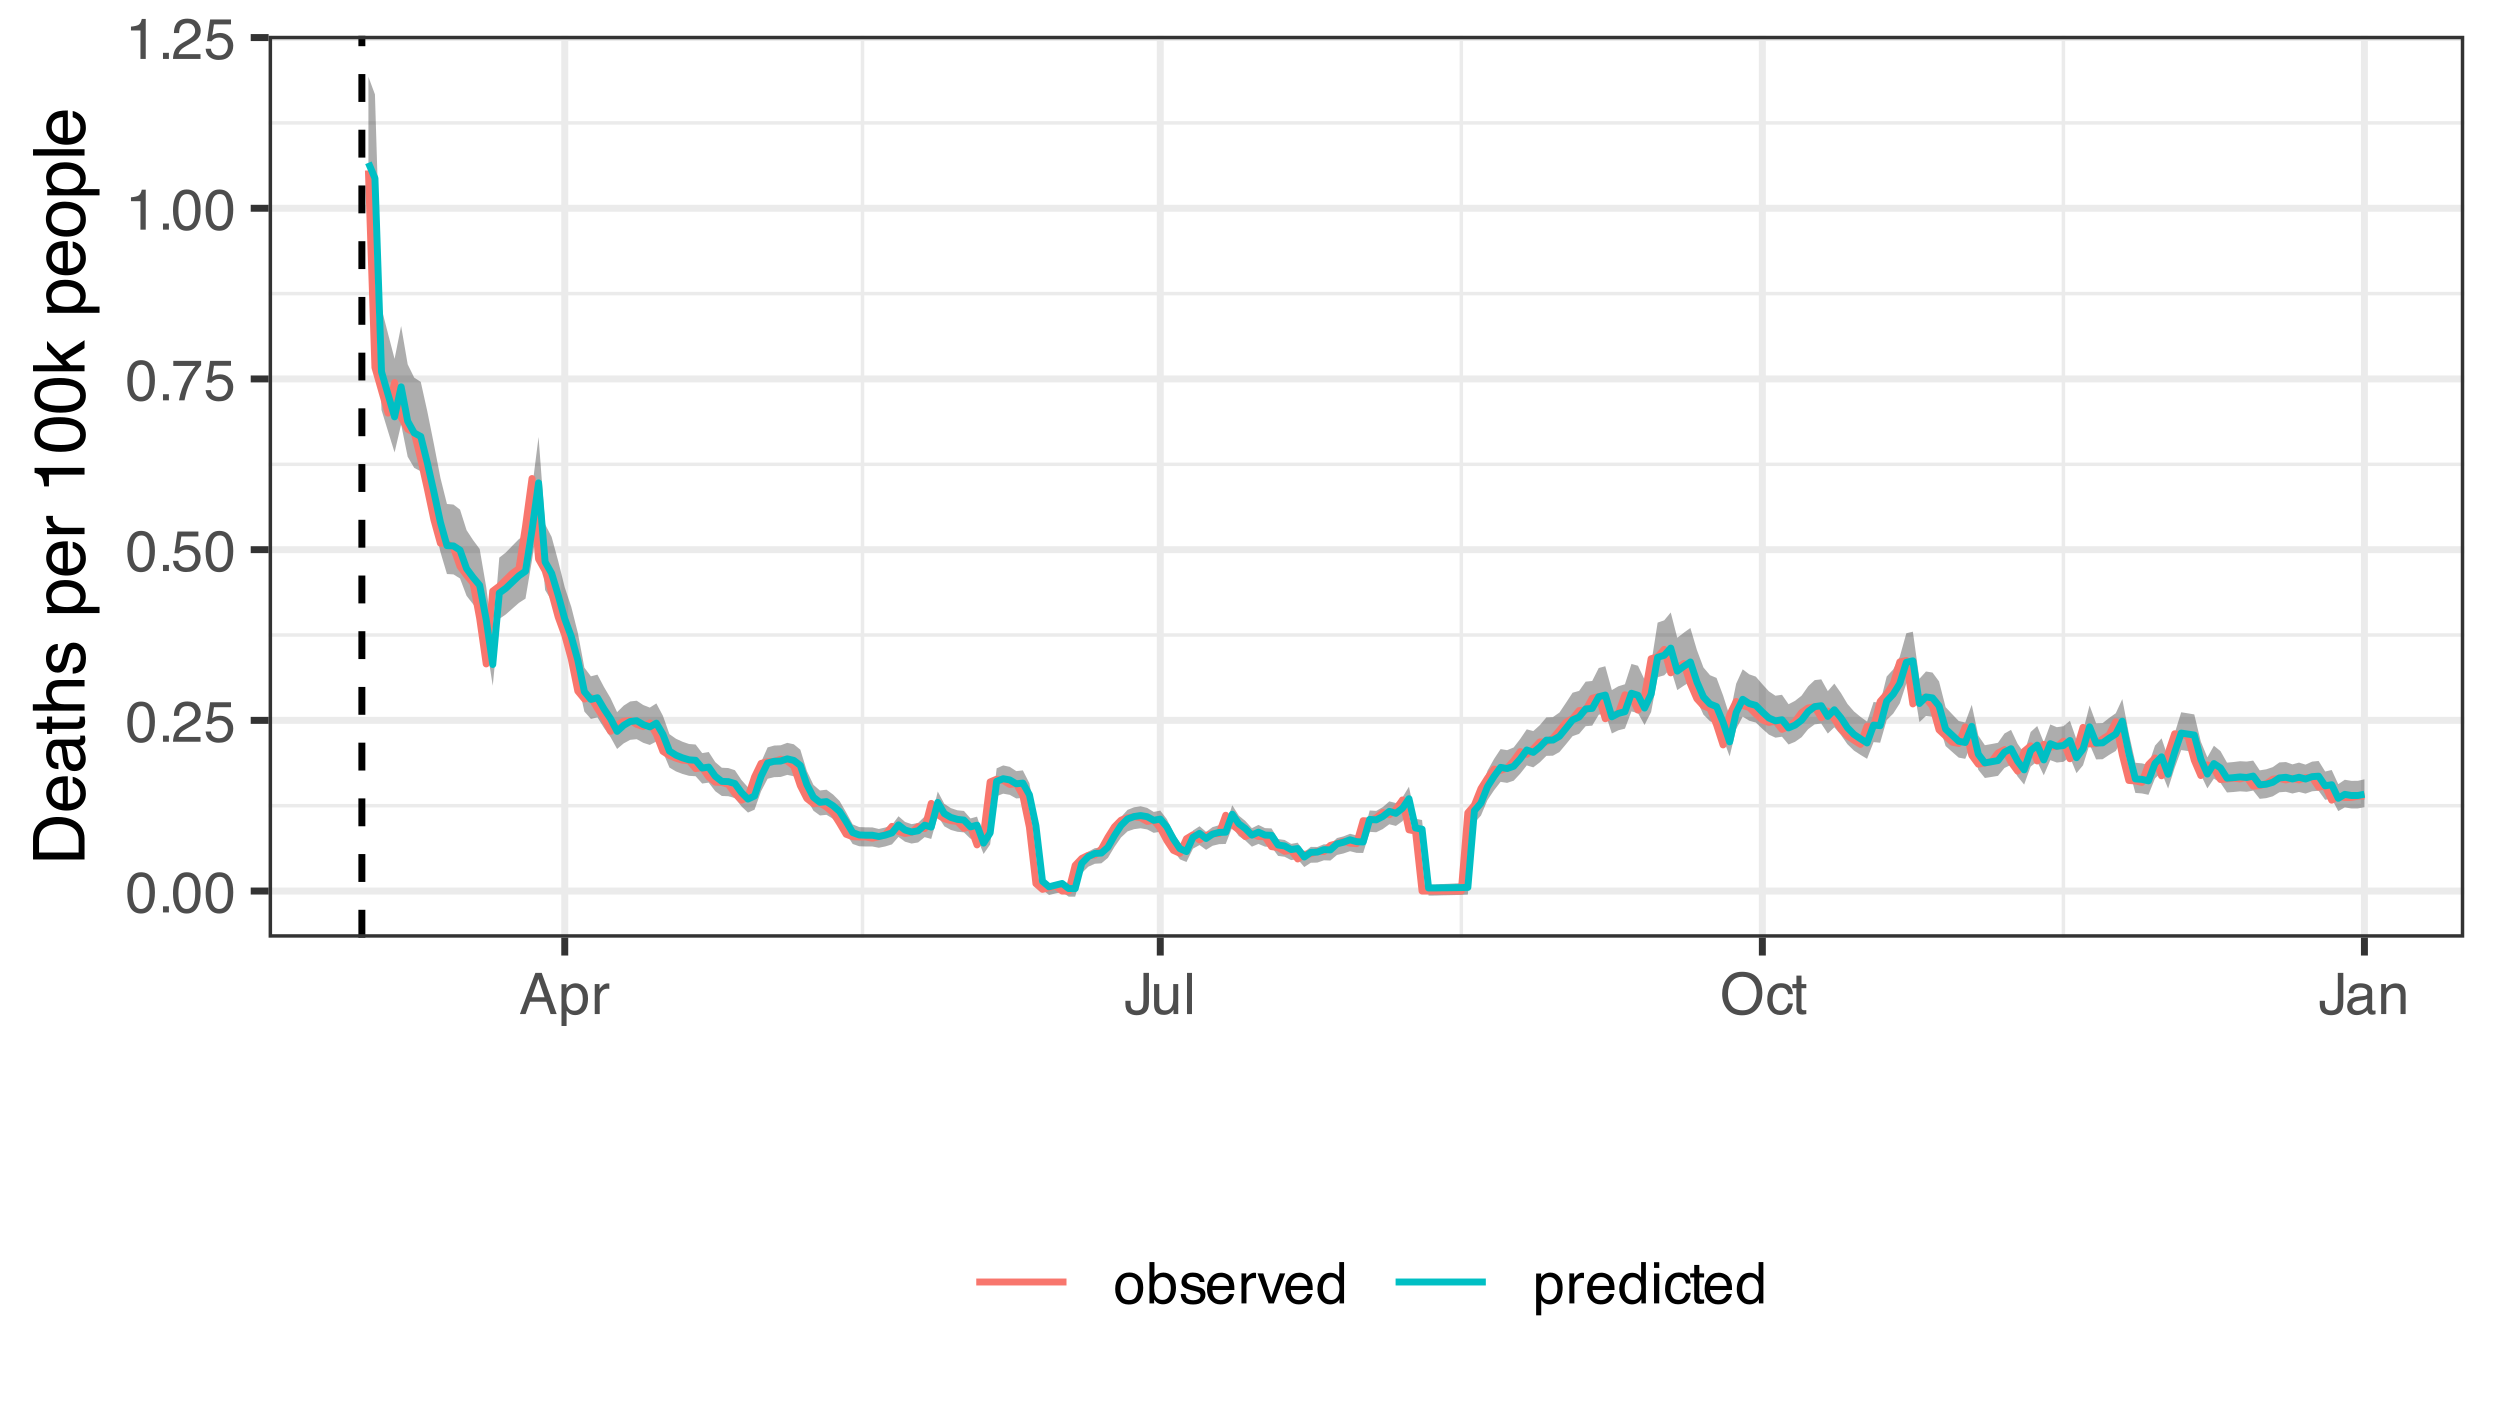 <?xml version="1.0" encoding="UTF-8"?>
<svg xmlns="http://www.w3.org/2000/svg" xmlns:xlink="http://www.w3.org/1999/xlink" width="383" height="216" viewBox="0 0 383 216">
<defs>
<g>
<g id="glyph-0-0">
<path d="M 0.281 0 L 0.281 -6.312 L 5.297 -6.312 L 5.297 0 Z M 4.5 -0.797 L 4.5 -5.516 L 1.078 -5.516 L 1.078 -0.797 Z M 4.5 -0.797 "/>
</g>
<g id="glyph-0-1">
<path d="M 2.375 -6.156 C 3.176 -6.156 3.754 -5.828 4.109 -5.172 C 4.379 -4.66 4.516 -3.961 4.516 -3.078 C 4.516 -2.242 4.391 -1.555 4.141 -1.016 C 3.785 -0.223 3.195 0.172 2.375 0.172 C 1.633 0.172 1.082 -0.148 0.719 -0.797 C 0.426 -1.328 0.281 -2.047 0.281 -2.953 C 0.281 -3.648 0.367 -4.25 0.547 -4.75 C 0.879 -5.688 1.488 -6.156 2.375 -6.156 Z M 2.375 -0.531 C 2.77 -0.531 3.086 -0.707 3.328 -1.062 C 3.566 -1.426 3.688 -2.086 3.688 -3.047 C 3.688 -3.754 3.598 -4.332 3.422 -4.781 C 3.254 -5.227 2.922 -5.453 2.422 -5.453 C 1.973 -5.453 1.641 -5.238 1.422 -4.812 C 1.211 -4.383 1.109 -3.754 1.109 -2.922 C 1.109 -2.297 1.176 -1.789 1.312 -1.406 C 1.52 -0.82 1.875 -0.531 2.375 -0.531 Z M 2.375 -0.531 "/>
</g>
<g id="glyph-0-2">
<path d="M 0.75 -0.938 L 1.656 -0.938 L 1.656 0 L 0.75 0 Z M 0.75 -0.938 "/>
</g>
<g id="glyph-0-3">
<path d="M 0.281 0 C 0.301 -0.531 0.406 -0.988 0.594 -1.375 C 0.789 -1.77 1.164 -2.129 1.719 -2.453 L 2.547 -2.922 C 2.91 -3.141 3.164 -3.328 3.312 -3.484 C 3.551 -3.711 3.672 -3.984 3.672 -4.297 C 3.672 -4.648 3.562 -4.93 3.344 -5.141 C 3.133 -5.359 2.848 -5.469 2.484 -5.469 C 1.961 -5.469 1.598 -5.266 1.391 -4.859 C 1.285 -4.648 1.227 -4.352 1.219 -3.969 L 0.422 -3.969 C 0.43 -4.5 0.531 -4.938 0.719 -5.281 C 1.051 -5.875 1.645 -6.172 2.5 -6.172 C 3.195 -6.172 3.707 -5.977 4.031 -5.594 C 4.363 -5.219 4.531 -4.797 4.531 -4.328 C 4.531 -3.836 4.352 -3.414 4 -3.062 C 3.801 -2.863 3.441 -2.617 2.922 -2.328 L 2.344 -2 C 2.062 -1.844 1.836 -1.695 1.672 -1.562 C 1.391 -1.312 1.211 -1.035 1.141 -0.734 L 4.5 -0.734 L 4.5 0 Z M 0.281 0 "/>
</g>
<g id="glyph-0-4">
<path d="M 1.094 -1.562 C 1.133 -1.125 1.336 -0.82 1.703 -0.656 C 1.879 -0.57 2.094 -0.531 2.344 -0.531 C 2.801 -0.531 3.141 -0.676 3.359 -0.969 C 3.578 -1.258 3.688 -1.582 3.688 -1.938 C 3.688 -2.363 3.555 -2.691 3.297 -2.922 C 3.035 -3.16 2.719 -3.281 2.344 -3.281 C 2.082 -3.281 1.852 -3.227 1.656 -3.125 C 1.469 -3.02 1.305 -2.879 1.172 -2.703 L 0.5 -2.734 L 0.969 -6.047 L 4.172 -6.047 L 4.172 -5.297 L 1.562 -5.297 L 1.297 -3.594 C 1.43 -3.695 1.566 -3.773 1.703 -3.828 C 1.93 -3.93 2.195 -3.984 2.5 -3.984 C 3.062 -3.984 3.535 -3.801 3.922 -3.438 C 4.316 -3.07 4.516 -2.609 4.516 -2.047 C 4.516 -1.461 4.332 -0.945 3.969 -0.5 C 3.613 -0.062 3.047 0.156 2.266 0.156 C 1.754 0.156 1.305 0.016 0.922 -0.266 C 0.547 -0.547 0.332 -0.977 0.281 -1.562 Z M 1.094 -1.562 "/>
</g>
<g id="glyph-0-5">
<path d="M 4.594 -6.047 L 4.594 -5.375 C 4.395 -5.176 4.129 -4.836 3.797 -4.359 C 3.473 -3.891 3.188 -3.379 2.938 -2.828 C 2.688 -2.297 2.5 -1.812 2.375 -1.375 C 2.289 -1.082 2.18 -0.625 2.047 0 L 1.203 0 C 1.391 -1.176 1.816 -2.344 2.484 -3.5 C 2.879 -4.188 3.289 -4.773 3.719 -5.266 L 0.328 -5.266 L 0.328 -6.047 Z M 4.594 -6.047 "/>
</g>
<g id="glyph-0-6">
<path d="M 0.844 -4.359 L 0.844 -4.953 C 1.395 -5.004 1.781 -5.094 2 -5.219 C 2.227 -5.344 2.395 -5.645 2.5 -6.125 L 3.109 -6.125 L 3.109 0 L 2.297 0 L 2.297 -4.359 Z M 0.844 -4.359 "/>
</g>
<g id="glyph-0-7">
<path d="M 3.906 -2.578 L 2.953 -5.375 L 1.938 -2.578 Z M 2.5 -6.312 L 3.469 -6.312 L 5.766 0 L 4.828 0 L 4.188 -1.891 L 1.688 -1.891 L 1 0 L 0.125 0 Z M 2.5 -6.312 "/>
</g>
<g id="glyph-0-8">
<path d="M 2.516 -0.516 C 2.867 -0.516 3.164 -0.664 3.406 -0.969 C 3.645 -1.27 3.766 -1.723 3.766 -2.328 C 3.766 -2.691 3.711 -3.004 3.609 -3.266 C 3.41 -3.773 3.047 -4.031 2.516 -4.031 C 1.973 -4.031 1.602 -3.766 1.406 -3.234 C 1.301 -2.941 1.25 -2.578 1.25 -2.141 C 1.25 -1.785 1.301 -1.484 1.406 -1.234 C 1.602 -0.754 1.973 -0.516 2.516 -0.516 Z M 0.5 -4.578 L 1.266 -4.578 L 1.266 -3.969 C 1.41 -4.176 1.578 -4.336 1.766 -4.453 C 2.023 -4.629 2.332 -4.719 2.688 -4.719 C 3.207 -4.719 3.648 -4.516 4.016 -4.109 C 4.379 -3.711 4.562 -3.145 4.562 -2.406 C 4.562 -1.395 4.297 -0.676 3.766 -0.25 C 3.43 0.02 3.047 0.156 2.609 0.156 C 2.266 0.156 1.973 0.078 1.734 -0.078 C 1.598 -0.16 1.445 -0.305 1.281 -0.516 L 1.281 1.828 L 0.5 1.828 Z M 0.5 -4.578 "/>
</g>
<g id="glyph-0-9">
<path d="M 0.594 -4.594 L 1.328 -4.594 L 1.328 -3.812 C 1.379 -3.957 1.523 -4.141 1.766 -4.359 C 2.004 -4.586 2.273 -4.703 2.578 -4.703 C 2.586 -4.703 2.609 -4.695 2.641 -4.688 C 2.68 -4.688 2.742 -4.688 2.828 -4.688 L 2.828 -3.859 C 2.773 -3.867 2.727 -3.875 2.688 -3.875 C 2.656 -3.883 2.617 -3.891 2.578 -3.891 C 2.18 -3.891 1.879 -3.766 1.672 -3.516 C 1.461 -3.266 1.359 -2.973 1.359 -2.641 L 1.359 0 L 0.594 0 Z M 0.594 -4.594 "/>
</g>
<g id="glyph-0-10">
<path d="M 3.766 -1.875 C 3.766 -1.344 3.688 -0.93 3.531 -0.641 C 3.238 -0.098 2.68 0.172 1.859 0.172 C 1.391 0.172 0.988 0.047 0.656 -0.203 C 0.32 -0.461 0.156 -0.922 0.156 -1.578 L 0.156 -2.031 L 0.953 -2.031 L 0.953 -1.578 C 0.953 -1.234 1.023 -0.973 1.172 -0.797 C 1.328 -0.629 1.57 -0.547 1.906 -0.547 C 2.352 -0.547 2.648 -0.703 2.797 -1.016 C 2.879 -1.211 2.922 -1.578 2.922 -2.109 L 2.922 -6.312 L 3.766 -6.312 Z M 3.766 -1.875 "/>
</g>
<g id="glyph-0-11">
<path d="M 1.344 -4.594 L 1.344 -1.547 C 1.344 -1.305 1.379 -1.113 1.453 -0.969 C 1.586 -0.695 1.844 -0.562 2.219 -0.562 C 2.758 -0.562 3.125 -0.801 3.312 -1.281 C 3.426 -1.539 3.484 -1.895 3.484 -2.344 L 3.484 -4.594 L 4.25 -4.594 L 4.25 0 L 3.516 0 L 3.531 -0.672 C 3.426 -0.504 3.301 -0.359 3.156 -0.234 C 2.863 0.004 2.504 0.125 2.078 0.125 C 1.422 0.125 0.977 -0.094 0.75 -0.531 C 0.613 -0.77 0.547 -1.082 0.547 -1.469 L 0.547 -4.594 Z M 2.406 -4.719 Z M 2.406 -4.719 "/>
</g>
<g id="glyph-0-12">
<path d="M 0.594 -6.312 L 1.359 -6.312 L 1.359 0 L 0.594 0 Z M 0.594 -6.312 "/>
</g>
<g id="glyph-0-13">
<path d="M 3.391 -6.484 C 4.504 -6.484 5.332 -6.125 5.875 -5.406 C 6.289 -4.844 6.5 -4.129 6.5 -3.266 C 6.5 -2.316 6.258 -1.535 5.781 -0.922 C 5.219 -0.18 4.414 0.188 3.375 0.188 C 2.406 0.188 1.645 -0.133 1.094 -0.781 C 0.594 -1.395 0.344 -2.176 0.344 -3.125 C 0.344 -3.977 0.555 -4.707 0.984 -5.312 C 1.523 -6.094 2.328 -6.484 3.391 -6.484 Z M 3.484 -0.578 C 4.234 -0.578 4.773 -0.848 5.109 -1.391 C 5.453 -1.93 5.625 -2.551 5.625 -3.25 C 5.625 -3.988 5.426 -4.582 5.031 -5.031 C 4.645 -5.488 4.113 -5.719 3.438 -5.719 C 2.789 -5.719 2.258 -5.492 1.844 -5.047 C 1.438 -4.598 1.234 -3.938 1.234 -3.062 C 1.234 -2.363 1.41 -1.773 1.766 -1.297 C 2.117 -0.816 2.691 -0.578 3.484 -0.578 Z M 3.422 -6.484 Z M 3.422 -6.484 "/>
</g>
<g id="glyph-0-14">
<path d="M 2.344 -4.734 C 2.863 -4.734 3.285 -4.609 3.609 -4.359 C 3.93 -4.109 4.125 -3.672 4.188 -3.047 L 3.438 -3.047 C 3.395 -3.336 3.289 -3.578 3.125 -3.766 C 2.957 -3.953 2.695 -4.047 2.344 -4.047 C 1.852 -4.047 1.5 -3.801 1.281 -3.312 C 1.145 -3.008 1.078 -2.629 1.078 -2.172 C 1.078 -1.703 1.172 -1.312 1.359 -1 C 1.555 -0.688 1.867 -0.531 2.297 -0.531 C 2.609 -0.531 2.859 -0.625 3.047 -0.812 C 3.234 -1.008 3.363 -1.281 3.438 -1.625 L 4.188 -1.625 C 4.102 -1.02 3.891 -0.57 3.547 -0.281 C 3.203 0 2.766 0.141 2.234 0.141 C 1.629 0.141 1.145 -0.078 0.781 -0.516 C 0.426 -0.961 0.25 -1.516 0.25 -2.172 C 0.25 -2.984 0.445 -3.613 0.844 -4.062 C 1.238 -4.508 1.738 -4.734 2.344 -4.734 Z M 2.219 -4.719 Z M 2.219 -4.719 "/>
</g>
<g id="glyph-0-15">
<path d="M 0.719 -5.891 L 1.5 -5.891 L 1.5 -4.594 L 2.234 -4.594 L 2.234 -3.969 L 1.5 -3.969 L 1.5 -0.969 C 1.5 -0.801 1.555 -0.691 1.672 -0.641 C 1.723 -0.609 1.82 -0.594 1.969 -0.594 C 2 -0.594 2.035 -0.594 2.078 -0.594 C 2.129 -0.594 2.18 -0.598 2.234 -0.609 L 2.234 0 C 2.148 0.02 2.055 0.035 1.953 0.047 C 1.859 0.066 1.758 0.078 1.656 0.078 C 1.289 0.078 1.039 -0.016 0.906 -0.203 C 0.781 -0.391 0.719 -0.629 0.719 -0.922 L 0.719 -3.969 L 0.094 -3.969 L 0.094 -4.594 L 0.719 -4.594 Z M 0.719 -5.891 "/>
</g>
<g id="glyph-0-16">
<path d="M 1.156 -1.219 C 1.156 -1 1.238 -0.82 1.406 -0.688 C 1.57 -0.562 1.766 -0.5 1.984 -0.5 C 2.254 -0.5 2.52 -0.562 2.781 -0.688 C 3.207 -0.895 3.422 -1.238 3.422 -1.719 L 3.422 -2.344 C 3.328 -2.281 3.203 -2.227 3.047 -2.188 C 2.898 -2.145 2.754 -2.117 2.609 -2.109 L 2.141 -2.047 C 1.867 -2.004 1.66 -1.945 1.516 -1.875 C 1.273 -1.738 1.156 -1.52 1.156 -1.219 Z M 3.031 -2.781 C 3.207 -2.812 3.328 -2.891 3.391 -3.016 C 3.422 -3.078 3.438 -3.176 3.438 -3.312 C 3.438 -3.57 3.344 -3.758 3.156 -3.875 C 2.969 -4 2.703 -4.062 2.359 -4.062 C 1.953 -4.062 1.664 -3.953 1.5 -3.734 C 1.406 -3.609 1.344 -3.43 1.312 -3.203 L 0.594 -3.203 C 0.602 -3.766 0.785 -4.156 1.141 -4.375 C 1.492 -4.602 1.906 -4.719 2.375 -4.719 C 2.914 -4.719 3.352 -4.613 3.688 -4.406 C 4.02 -4.195 4.188 -3.875 4.188 -3.438 L 4.188 -0.797 C 4.188 -0.711 4.203 -0.645 4.234 -0.594 C 4.273 -0.551 4.348 -0.531 4.453 -0.531 C 4.484 -0.531 4.52 -0.531 4.562 -0.531 C 4.602 -0.531 4.648 -0.535 4.703 -0.547 L 4.703 0.016 C 4.578 0.055 4.484 0.078 4.422 0.078 C 4.359 0.086 4.273 0.094 4.172 0.094 C 3.898 0.094 3.707 0 3.594 -0.188 C 3.531 -0.281 3.484 -0.422 3.453 -0.609 C 3.297 -0.398 3.07 -0.219 2.781 -0.062 C 2.488 0.082 2.16 0.156 1.797 0.156 C 1.367 0.156 1.02 0.023 0.75 -0.234 C 0.488 -0.492 0.359 -0.816 0.359 -1.203 C 0.359 -1.629 0.488 -1.957 0.75 -2.188 C 1.02 -2.426 1.367 -2.578 1.797 -2.641 Z M 2.391 -4.719 Z M 2.391 -4.719 "/>
</g>
<g id="glyph-0-17">
<path d="M 0.562 -4.594 L 1.297 -4.594 L 1.297 -3.953 C 1.516 -4.211 1.742 -4.398 1.984 -4.516 C 2.234 -4.641 2.508 -4.703 2.812 -4.703 C 3.457 -4.703 3.895 -4.473 4.125 -4.016 C 4.25 -3.766 4.312 -3.41 4.312 -2.953 L 4.312 0 L 3.531 0 L 3.531 -2.906 C 3.531 -3.176 3.488 -3.398 3.406 -3.578 C 3.27 -3.859 3.02 -4 2.656 -4 C 2.477 -4 2.328 -3.984 2.203 -3.953 C 1.992 -3.891 1.812 -3.766 1.656 -3.578 C 1.52 -3.422 1.43 -3.258 1.391 -3.094 C 1.359 -2.938 1.344 -2.707 1.344 -2.406 L 1.344 0 L 0.562 0 Z M 2.391 -4.719 Z M 2.391 -4.719 "/>
</g>
<g id="glyph-0-18">
<path d="M 2.391 -0.5 C 2.898 -0.5 3.25 -0.691 3.438 -1.078 C 3.633 -1.461 3.734 -1.895 3.734 -2.375 C 3.734 -2.801 3.664 -3.148 3.531 -3.422 C 3.312 -3.848 2.938 -4.062 2.406 -4.062 C 1.926 -4.062 1.578 -3.879 1.359 -3.516 C 1.148 -3.16 1.047 -2.727 1.047 -2.219 C 1.047 -1.727 1.148 -1.316 1.359 -0.984 C 1.578 -0.66 1.922 -0.5 2.391 -0.5 Z M 2.422 -4.734 C 3.016 -4.734 3.516 -4.535 3.922 -4.141 C 4.336 -3.742 4.547 -3.16 4.547 -2.391 C 4.547 -1.648 4.363 -1.035 4 -0.547 C 3.633 -0.066 3.07 0.172 2.312 0.172 C 1.688 0.172 1.188 -0.039 0.812 -0.469 C 0.438 -0.895 0.25 -1.473 0.25 -2.203 C 0.25 -2.973 0.445 -3.586 0.844 -4.047 C 1.238 -4.504 1.766 -4.734 2.422 -4.734 Z M 2.391 -4.719 Z M 2.391 -4.719 "/>
</g>
<g id="glyph-0-19">
<path d="M 0.5 -6.328 L 1.266 -6.328 L 1.266 -4.047 C 1.43 -4.266 1.629 -4.43 1.859 -4.547 C 2.098 -4.66 2.352 -4.719 2.625 -4.719 C 3.195 -4.719 3.66 -4.52 4.016 -4.125 C 4.379 -3.738 4.562 -3.16 4.562 -2.391 C 4.562 -1.66 4.383 -1.055 4.031 -0.578 C 3.676 -0.098 3.188 0.141 2.562 0.141 C 2.219 0.141 1.922 0.055 1.672 -0.109 C 1.535 -0.203 1.383 -0.363 1.219 -0.594 L 1.219 0 L 0.5 0 Z M 2.516 -0.531 C 2.93 -0.531 3.242 -0.695 3.453 -1.031 C 3.66 -1.363 3.766 -1.801 3.766 -2.344 C 3.766 -2.832 3.66 -3.234 3.453 -3.547 C 3.242 -3.867 2.938 -4.031 2.531 -4.031 C 2.188 -4.031 1.879 -3.898 1.609 -3.641 C 1.348 -3.379 1.219 -2.945 1.219 -2.344 C 1.219 -1.914 1.27 -1.566 1.375 -1.297 C 1.582 -0.785 1.961 -0.531 2.516 -0.531 Z M 2.516 -0.531 "/>
</g>
<g id="glyph-0-20">
<path d="M 1.031 -1.438 C 1.051 -1.188 1.113 -0.988 1.219 -0.844 C 1.414 -0.602 1.754 -0.484 2.234 -0.484 C 2.516 -0.484 2.766 -0.539 2.984 -0.656 C 3.203 -0.781 3.312 -0.973 3.312 -1.234 C 3.312 -1.43 3.223 -1.582 3.047 -1.688 C 2.941 -1.75 2.723 -1.82 2.391 -1.906 L 1.781 -2.062 C 1.383 -2.164 1.094 -2.273 0.906 -2.391 C 0.57 -2.598 0.406 -2.891 0.406 -3.266 C 0.406 -3.691 0.562 -4.039 0.875 -4.312 C 1.195 -4.582 1.617 -4.719 2.141 -4.719 C 2.836 -4.719 3.336 -4.516 3.641 -4.109 C 3.836 -3.848 3.93 -3.57 3.922 -3.281 L 3.203 -3.281 C 3.18 -3.457 3.117 -3.613 3.016 -3.75 C 2.836 -3.957 2.531 -4.062 2.094 -4.062 C 1.801 -4.062 1.578 -4.004 1.422 -3.891 C 1.273 -3.773 1.203 -3.629 1.203 -3.453 C 1.203 -3.254 1.301 -3.094 1.5 -2.969 C 1.613 -2.895 1.781 -2.832 2 -2.781 L 2.516 -2.656 C 3.066 -2.52 3.438 -2.391 3.625 -2.266 C 3.926 -2.066 4.078 -1.754 4.078 -1.328 C 4.078 -0.922 3.922 -0.566 3.609 -0.266 C 3.305 0.023 2.832 0.172 2.188 0.172 C 1.508 0.172 1.023 0.02 0.734 -0.281 C 0.453 -0.594 0.301 -0.977 0.281 -1.438 Z M 2.172 -4.719 Z M 2.172 -4.719 "/>
</g>
<g id="glyph-0-21">
<path d="M 2.484 -4.703 C 2.805 -4.703 3.117 -4.625 3.422 -4.469 C 3.734 -4.32 3.969 -4.125 4.125 -3.875 C 4.281 -3.645 4.383 -3.375 4.438 -3.062 C 4.488 -2.852 4.516 -2.516 4.516 -2.047 L 1.141 -2.047 C 1.148 -1.586 1.258 -1.211 1.469 -0.922 C 1.676 -0.641 1.992 -0.5 2.422 -0.5 C 2.828 -0.5 3.148 -0.633 3.391 -0.906 C 3.523 -1.062 3.625 -1.238 3.688 -1.438 L 4.453 -1.438 C 4.43 -1.27 4.363 -1.082 4.25 -0.875 C 4.133 -0.664 4.004 -0.5 3.859 -0.375 C 3.629 -0.145 3.344 0.008 3 0.094 C 2.812 0.133 2.598 0.156 2.359 0.156 C 1.785 0.156 1.301 -0.051 0.906 -0.469 C 0.508 -0.883 0.312 -1.469 0.312 -2.219 C 0.312 -2.945 0.508 -3.539 0.906 -4 C 1.312 -4.469 1.836 -4.703 2.484 -4.703 Z M 3.719 -2.672 C 3.688 -3.004 3.613 -3.27 3.5 -3.469 C 3.281 -3.844 2.926 -4.031 2.438 -4.031 C 2.082 -4.031 1.785 -3.898 1.547 -3.641 C 1.305 -3.391 1.176 -3.066 1.156 -2.672 Z M 2.406 -4.719 Z M 2.406 -4.719 "/>
</g>
<g id="glyph-0-22">
<path d="M 0.938 -4.594 L 2.172 -0.859 L 3.453 -4.594 L 4.297 -4.594 L 2.562 0 L 1.75 0 L 0.047 -4.594 Z M 0.938 -4.594 "/>
</g>
<g id="glyph-0-23">
<path d="M 1.062 -2.25 C 1.062 -1.75 1.164 -1.332 1.375 -1 C 1.582 -0.676 1.914 -0.516 2.375 -0.516 C 2.727 -0.516 3.02 -0.664 3.25 -0.969 C 3.488 -1.281 3.609 -1.723 3.609 -2.297 C 3.609 -2.879 3.488 -3.305 3.25 -3.578 C 3.008 -3.859 2.711 -4 2.359 -4 C 1.973 -4 1.66 -3.848 1.422 -3.547 C 1.18 -3.254 1.062 -2.82 1.062 -2.25 Z M 2.219 -4.688 C 2.57 -4.688 2.867 -4.609 3.109 -4.453 C 3.242 -4.367 3.398 -4.219 3.578 -4 L 3.578 -6.328 L 4.312 -6.328 L 4.312 0 L 3.625 0 L 3.625 -0.641 C 3.438 -0.359 3.219 -0.156 2.969 -0.031 C 2.727 0.094 2.453 0.156 2.141 0.156 C 1.617 0.156 1.172 -0.055 0.797 -0.484 C 0.422 -0.91 0.234 -1.484 0.234 -2.203 C 0.234 -2.867 0.406 -3.445 0.75 -3.938 C 1.094 -4.438 1.582 -4.688 2.219 -4.688 Z M 2.219 -4.688 "/>
</g>
<g id="glyph-0-24">
<path d="M 0.562 -4.578 L 1.359 -4.578 L 1.359 0 L 0.562 0 Z M 0.562 -6.312 L 1.359 -6.312 L 1.359 -5.438 L 0.562 -5.438 Z M 0.562 -6.312 "/>
</g>
<g id="glyph-1-0">
<path d="M 0 -0.359 L -7.891 -0.359 L -7.891 -6.625 L 0 -6.625 Z M -0.984 -5.625 L -6.906 -5.625 L -6.906 -1.344 L -0.984 -1.344 Z M -0.984 -5.625 "/>
</g>
<g id="glyph-1-1">
<path d="M -0.906 -3.875 C -0.906 -4.227 -0.945 -4.523 -1.031 -4.766 C -1.164 -5.172 -1.43 -5.508 -1.828 -5.781 C -2.148 -5.988 -2.562 -6.141 -3.062 -6.234 C -3.352 -6.285 -3.629 -6.312 -3.891 -6.312 C -4.859 -6.312 -5.613 -6.117 -6.156 -5.734 C -6.695 -5.348 -6.969 -4.723 -6.969 -3.859 L -6.969 -1.953 L -0.906 -1.953 Z M -7.891 -0.891 L -7.891 -4.078 C -7.891 -5.16 -7.504 -6.004 -6.734 -6.609 C -6.035 -7.141 -5.145 -7.406 -4.062 -7.406 C -3.227 -7.406 -2.473 -7.25 -1.797 -6.938 C -0.598 -6.383 0 -5.43 0 -4.078 L 0 -0.891 Z M -7.891 -0.891 "/>
</g>
<g id="glyph-1-2">
<path d="M -5.875 -3.109 C -5.875 -3.516 -5.781 -3.906 -5.594 -4.281 C -5.406 -4.664 -5.156 -4.961 -4.844 -5.172 C -4.562 -5.359 -4.223 -5.484 -3.828 -5.547 C -3.566 -5.609 -3.145 -5.641 -2.562 -5.641 L -2.562 -1.422 C -1.977 -1.441 -1.508 -1.578 -1.156 -1.828 C -0.812 -2.086 -0.641 -2.488 -0.641 -3.031 C -0.641 -3.539 -0.805 -3.945 -1.141 -4.25 C -1.328 -4.414 -1.551 -4.535 -1.812 -4.609 L -1.812 -5.562 C -1.594 -5.531 -1.352 -5.441 -1.094 -5.297 C -0.832 -5.16 -0.625 -5.004 -0.469 -4.828 C -0.176 -4.535 0.02 -4.176 0.125 -3.75 C 0.176 -3.508 0.203 -3.242 0.203 -2.953 C 0.203 -2.234 -0.055 -1.625 -0.578 -1.125 C -1.098 -0.633 -1.828 -0.391 -2.766 -0.391 C -3.691 -0.391 -4.441 -0.641 -5.016 -1.141 C -5.586 -1.641 -5.875 -2.297 -5.875 -3.109 Z M -3.328 -4.641 C -3.754 -4.609 -4.094 -4.52 -4.344 -4.375 C -4.801 -4.102 -5.031 -3.66 -5.031 -3.047 C -5.031 -2.598 -4.867 -2.223 -4.547 -1.922 C -4.234 -1.629 -3.828 -1.473 -3.328 -1.453 Z M -5.891 -3.016 Z M -5.891 -3.016 "/>
</g>
<g id="glyph-1-3">
<path d="M -1.531 -1.453 C -1.25 -1.453 -1.023 -1.551 -0.859 -1.75 C -0.703 -1.957 -0.625 -2.203 -0.625 -2.484 C -0.625 -2.816 -0.703 -3.145 -0.859 -3.469 C -1.117 -4.008 -1.551 -4.281 -2.156 -4.281 L -2.922 -4.281 C -2.848 -4.156 -2.785 -4 -2.734 -3.812 C -2.691 -3.633 -2.656 -3.453 -2.625 -3.266 L -2.562 -2.688 C -2.508 -2.332 -2.438 -2.066 -2.344 -1.891 C -2.164 -1.598 -1.895 -1.453 -1.531 -1.453 Z M -3.484 -3.797 C -3.516 -4.016 -3.609 -4.16 -3.766 -4.234 C -3.848 -4.273 -3.973 -4.297 -4.141 -4.297 C -4.461 -4.297 -4.695 -4.176 -4.844 -3.938 C -5 -3.707 -5.078 -3.375 -5.078 -2.938 C -5.078 -2.438 -4.941 -2.082 -4.672 -1.875 C -4.516 -1.75 -4.289 -1.672 -4 -1.641 L -4 -0.734 C -4.707 -0.754 -5.195 -0.984 -5.469 -1.422 C -5.75 -1.867 -5.891 -2.383 -5.891 -2.969 C -5.891 -3.645 -5.758 -4.191 -5.5 -4.609 C -5.25 -5.035 -4.848 -5.25 -4.297 -5.25 L -0.984 -5.25 C -0.891 -5.25 -0.812 -5.266 -0.75 -5.297 C -0.688 -5.336 -0.656 -5.426 -0.656 -5.562 C -0.656 -5.602 -0.656 -5.648 -0.656 -5.703 C -0.664 -5.766 -0.676 -5.82 -0.688 -5.875 L 0.031 -5.875 C 0.07 -5.727 0.098 -5.613 0.109 -5.531 C 0.117 -5.457 0.125 -5.352 0.125 -5.219 C 0.125 -4.883 0.004 -4.641 -0.234 -4.484 C -0.359 -4.41 -0.535 -4.359 -0.766 -4.328 C -0.504 -4.129 -0.281 -3.844 -0.094 -3.469 C 0.094 -3.102 0.188 -2.695 0.188 -2.25 C 0.188 -1.719 0.023 -1.281 -0.297 -0.938 C -0.617 -0.602 -1.023 -0.438 -1.516 -0.438 C -2.047 -0.438 -2.457 -0.602 -2.75 -0.938 C -3.039 -1.27 -3.223 -1.707 -3.297 -2.25 Z M -5.891 -2.984 Z M -5.891 -2.984 "/>
</g>
<g id="glyph-1-4">
<path d="M -7.359 -0.906 L -7.359 -1.875 L -5.75 -1.875 L -5.75 -2.797 L -4.969 -2.797 L -4.969 -1.875 L -1.203 -1.875 C -1.004 -1.875 -0.875 -1.941 -0.812 -2.078 C -0.77 -2.16 -0.75 -2.285 -0.75 -2.453 C -0.75 -2.504 -0.75 -2.555 -0.75 -2.609 C -0.75 -2.66 -0.754 -2.723 -0.766 -2.797 L 0 -2.797 C 0.031 -2.68 0.051 -2.562 0.062 -2.438 C 0.082 -2.32 0.094 -2.195 0.094 -2.062 C 0.094 -1.613 -0.02 -1.305 -0.25 -1.141 C -0.488 -0.984 -0.789 -0.906 -1.156 -0.906 L -4.969 -0.906 L -4.969 -0.125 L -5.75 -0.125 L -5.75 -0.906 Z M -7.359 -0.906 "/>
</g>
<g id="glyph-1-5">
<path d="M -7.922 -0.703 L -7.922 -1.672 L -4.969 -1.672 C -5.258 -1.898 -5.469 -2.109 -5.594 -2.297 C -5.789 -2.609 -5.891 -2.992 -5.891 -3.453 C -5.891 -4.285 -5.598 -4.852 -5.016 -5.156 C -4.691 -5.312 -4.25 -5.391 -3.688 -5.391 L 0 -5.391 L 0 -4.406 L -3.625 -4.406 C -4.051 -4.406 -4.363 -4.352 -4.562 -4.25 C -4.875 -4.07 -5.031 -3.738 -5.031 -3.25 C -5.031 -2.852 -4.891 -2.488 -4.609 -2.156 C -4.336 -1.832 -3.816 -1.672 -3.047 -1.672 L 0 -1.672 L 0 -0.703 Z M -7.922 -0.703 "/>
</g>
<g id="glyph-1-6">
<path d="M -1.812 -1.281 C -1.488 -1.312 -1.238 -1.395 -1.062 -1.531 C -0.75 -1.77 -0.594 -2.191 -0.594 -2.797 C -0.594 -3.148 -0.672 -3.461 -0.828 -3.734 C -0.984 -4.004 -1.223 -4.141 -1.547 -4.141 C -1.797 -4.141 -1.984 -4.031 -2.109 -3.812 C -2.191 -3.676 -2.285 -3.398 -2.391 -2.984 L -2.578 -2.219 C -2.703 -1.727 -2.836 -1.367 -2.984 -1.141 C -3.254 -0.723 -3.617 -0.516 -4.078 -0.516 C -4.617 -0.516 -5.055 -0.707 -5.391 -1.094 C -5.734 -1.488 -5.906 -2.02 -5.906 -2.688 C -5.906 -3.551 -5.648 -4.176 -5.141 -4.562 C -4.816 -4.801 -4.469 -4.914 -4.094 -4.906 L -4.094 -4 C -4.312 -3.977 -4.508 -3.898 -4.688 -3.766 C -4.945 -3.547 -5.078 -3.16 -5.078 -2.609 C -5.078 -2.242 -5.004 -1.969 -4.859 -1.781 C -4.723 -1.594 -4.539 -1.5 -4.312 -1.5 C -4.062 -1.5 -3.863 -1.625 -3.719 -1.875 C -3.625 -2.008 -3.539 -2.219 -3.469 -2.5 L -3.312 -3.141 C -3.145 -3.836 -2.984 -4.301 -2.828 -4.531 C -2.578 -4.914 -2.191 -5.109 -1.672 -5.109 C -1.148 -5.109 -0.703 -4.91 -0.328 -4.516 C 0.035 -4.129 0.219 -3.539 0.219 -2.75 C 0.219 -1.895 0.023 -1.285 -0.359 -0.922 C -0.754 -0.566 -1.238 -0.379 -1.812 -0.359 Z M -5.891 -2.719 Z M -5.891 -2.719 "/>
</g>
<g id="glyph-1-7">
</g>
<g id="glyph-1-8">
<path d="M -0.656 -3.141 C -0.656 -3.586 -0.844 -3.957 -1.219 -4.25 C -1.594 -4.551 -2.156 -4.703 -2.906 -4.703 C -3.363 -4.703 -3.758 -4.641 -4.094 -4.516 C -4.727 -4.266 -5.047 -3.805 -5.047 -3.141 C -5.047 -2.461 -4.711 -2.004 -4.047 -1.766 C -3.68 -1.629 -3.223 -1.562 -2.672 -1.562 C -2.234 -1.562 -1.859 -1.629 -1.547 -1.766 C -0.953 -2.016 -0.656 -2.473 -0.656 -3.141 Z M -5.719 -0.641 L -5.719 -1.578 L -4.969 -1.578 C -5.227 -1.766 -5.426 -1.973 -5.562 -2.203 C -5.781 -2.535 -5.891 -2.922 -5.891 -3.359 C -5.891 -4.004 -5.641 -4.555 -5.141 -5.016 C -4.641 -5.473 -3.926 -5.703 -3 -5.703 C -1.75 -5.703 -0.852 -5.375 -0.312 -4.719 C 0.02 -4.301 0.188 -3.816 0.188 -3.266 C 0.188 -2.828 0.094 -2.461 -0.094 -2.172 C -0.195 -2.004 -0.379 -1.812 -0.641 -1.594 L 2.297 -1.594 L 2.297 -0.641 Z M -5.719 -0.641 "/>
</g>
<g id="glyph-1-9">
<path d="M -5.75 -0.734 L -5.75 -1.656 L -4.766 -1.656 C -4.953 -1.727 -5.18 -1.91 -5.453 -2.203 C -5.734 -2.492 -5.875 -2.832 -5.875 -3.219 C -5.875 -3.238 -5.875 -3.27 -5.875 -3.312 C -5.875 -3.352 -5.867 -3.426 -5.859 -3.531 L -4.828 -3.531 C -4.836 -3.477 -4.844 -3.426 -4.844 -3.375 C -4.852 -3.32 -4.859 -3.27 -4.859 -3.219 C -4.859 -2.727 -4.703 -2.352 -4.391 -2.094 C -4.078 -1.832 -3.719 -1.703 -3.312 -1.703 L 0 -1.703 L 0 -0.734 Z M -5.75 -0.734 "/>
</g>
<g id="glyph-1-10">
<path d="M -5.453 -1.047 L -6.188 -1.047 C -6.258 -1.742 -6.375 -2.227 -6.531 -2.5 C -6.688 -2.781 -7.062 -2.988 -7.656 -3.125 L -7.656 -3.891 L 0 -3.891 L 0 -2.859 L -5.453 -2.859 Z M -5.453 -1.047 "/>
</g>
<g id="glyph-1-11">
<path d="M -7.688 -2.969 C -7.688 -3.969 -7.281 -4.691 -6.469 -5.141 C -5.832 -5.484 -4.961 -5.656 -3.859 -5.656 C -2.805 -5.656 -1.941 -5.5 -1.266 -5.188 C -0.285 -4.727 0.203 -3.988 0.203 -2.969 C 0.203 -2.039 -0.195 -1.352 -1 -0.906 C -1.664 -0.531 -2.562 -0.344 -3.688 -0.344 C -4.562 -0.344 -5.312 -0.457 -5.938 -0.688 C -7.102 -1.102 -7.688 -1.863 -7.688 -2.969 Z M -0.672 -2.969 C -0.672 -3.469 -0.891 -3.863 -1.328 -4.156 C -1.773 -4.457 -2.602 -4.609 -3.812 -4.609 C -4.688 -4.609 -5.406 -4.5 -5.969 -4.281 C -6.539 -4.07 -6.828 -3.656 -6.828 -3.031 C -6.828 -2.469 -6.555 -2.051 -6.016 -1.781 C -5.484 -1.52 -4.695 -1.391 -3.656 -1.391 C -2.863 -1.391 -2.234 -1.473 -1.766 -1.641 C -1.035 -1.898 -0.672 -2.344 -0.672 -2.969 Z M -0.672 -2.969 "/>
</g>
<g id="glyph-1-12">
<path d="M -7.891 -0.688 L -7.891 -1.609 L -3.312 -1.609 L -5.75 -4.094 L -5.75 -5.328 L -3.594 -3.125 L 0 -5.453 L 0 -4.219 L -2.906 -2.422 L -2.156 -1.609 L 0 -1.609 L 0 -0.688 Z M -7.891 -0.688 "/>
</g>
<g id="glyph-1-13">
<path d="M -0.625 -2.984 C -0.625 -3.629 -0.863 -4.07 -1.344 -4.312 C -1.832 -4.551 -2.375 -4.672 -2.969 -4.672 C -3.508 -4.672 -3.945 -4.582 -4.281 -4.406 C -4.812 -4.133 -5.078 -3.664 -5.078 -3 C -5.078 -2.406 -4.848 -1.973 -4.391 -1.703 C -3.941 -1.441 -3.398 -1.312 -2.766 -1.312 C -2.148 -1.312 -1.641 -1.441 -1.234 -1.703 C -0.828 -1.973 -0.625 -2.398 -0.625 -2.984 Z M -5.922 -3.031 C -5.922 -3.77 -5.672 -4.395 -5.172 -4.906 C -4.68 -5.414 -3.957 -5.672 -3 -5.672 C -2.07 -5.672 -1.305 -5.445 -0.703 -5 C -0.098 -4.551 0.203 -3.852 0.203 -2.906 C 0.203 -2.113 -0.062 -1.484 -0.594 -1.016 C -1.125 -0.547 -1.844 -0.312 -2.75 -0.312 C -3.719 -0.312 -4.488 -0.555 -5.062 -1.047 C -5.633 -1.535 -5.922 -2.195 -5.922 -3.031 Z M -5.891 -3 Z M -5.891 -3 "/>
</g>
<g id="glyph-1-14">
<path d="M -7.891 -0.734 L -7.891 -1.703 L 0 -1.703 L 0 -0.734 Z M -7.891 -0.734 "/>
</g>
</g>
<clipPath id="clip-0">
<path clip-rule="nonzero" d="M 41.152 5.48 L 377.523 5.48 L 377.523 143.652 L 41.152 143.652 Z M 41.152 5.48 "/>
</clipPath>
<clipPath id="clip-1">
<path clip-rule="nonzero" d="M 41.152 123 L 377.523 123 L 377.523 124 L 41.152 124 Z M 41.152 123 "/>
</clipPath>
<clipPath id="clip-2">
<path clip-rule="nonzero" d="M 41.152 97 L 377.523 97 L 377.523 98 L 41.152 98 Z M 41.152 97 "/>
</clipPath>
<clipPath id="clip-3">
<path clip-rule="nonzero" d="M 41.152 70 L 377.523 70 L 377.523 72 L 41.152 72 Z M 41.152 70 "/>
</clipPath>
<clipPath id="clip-4">
<path clip-rule="nonzero" d="M 41.152 44 L 377.523 44 L 377.523 46 L 41.152 46 Z M 41.152 44 "/>
</clipPath>
<clipPath id="clip-5">
<path clip-rule="nonzero" d="M 41.152 18 L 377.523 18 L 377.523 20 L 41.152 20 Z M 41.152 18 "/>
</clipPath>
<clipPath id="clip-6">
<path clip-rule="nonzero" d="M 41.152 5.48 L 42 5.48 L 42 143.652 L 41.152 143.652 Z M 41.152 5.48 "/>
</clipPath>
<clipPath id="clip-7">
<path clip-rule="nonzero" d="M 131 5.48 L 133 5.48 L 133 143.652 L 131 143.652 Z M 131 5.48 "/>
</clipPath>
<clipPath id="clip-8">
<path clip-rule="nonzero" d="M 223 5.48 L 225 5.48 L 225 143.652 L 223 143.652 Z M 223 5.48 "/>
</clipPath>
<clipPath id="clip-9">
<path clip-rule="nonzero" d="M 315 5.48 L 317 5.48 L 317 143.652 L 315 143.652 Z M 315 5.48 "/>
</clipPath>
<clipPath id="clip-10">
<path clip-rule="nonzero" d="M 41.152 135 L 377.523 135 L 377.523 138 L 41.152 138 Z M 41.152 135 "/>
</clipPath>
<clipPath id="clip-11">
<path clip-rule="nonzero" d="M 41.152 109 L 377.523 109 L 377.523 111 L 41.152 111 Z M 41.152 109 "/>
</clipPath>
<clipPath id="clip-12">
<path clip-rule="nonzero" d="M 41.152 83 L 377.523 83 L 377.523 85 L 41.152 85 Z M 41.152 83 "/>
</clipPath>
<clipPath id="clip-13">
<path clip-rule="nonzero" d="M 41.152 57 L 377.523 57 L 377.523 59 L 41.152 59 Z M 41.152 57 "/>
</clipPath>
<clipPath id="clip-14">
<path clip-rule="nonzero" d="M 41.152 31 L 377.523 31 L 377.523 33 L 41.152 33 Z M 41.152 31 "/>
</clipPath>
<clipPath id="clip-15">
<path clip-rule="nonzero" d="M 41.152 5.48 L 377.523 5.48 L 377.523 7 L 41.152 7 Z M 41.152 5.48 "/>
</clipPath>
<clipPath id="clip-16">
<path clip-rule="nonzero" d="M 85 5.48 L 88 5.48 L 88 143.652 L 85 143.652 Z M 85 5.48 "/>
</clipPath>
<clipPath id="clip-17">
<path clip-rule="nonzero" d="M 177 5.48 L 179 5.48 L 179 143.652 L 177 143.652 Z M 177 5.48 "/>
</clipPath>
<clipPath id="clip-18">
<path clip-rule="nonzero" d="M 269 5.48 L 271 5.48 L 271 143.652 L 269 143.652 Z M 269 5.48 "/>
</clipPath>
<clipPath id="clip-19">
<path clip-rule="nonzero" d="M 361 5.48 L 363 5.48 L 363 143.652 L 361 143.652 Z M 361 5.48 "/>
</clipPath>
<clipPath id="clip-20">
<path clip-rule="nonzero" d="M 54 5.48 L 56 5.48 L 56 143.652 L 54 143.652 Z M 54 5.48 "/>
</clipPath>
<clipPath id="clip-21">
<path clip-rule="nonzero" d="M 41.152 5.48 L 377.523 5.48 L 377.523 143.652 L 41.152 143.652 Z M 41.152 5.48 "/>
</clipPath>
</defs>
<rect x="-38.3" y="-21.6" width="459.6" height="259.2" fill="rgb(100%, 100%, 100%)" fill-opacity="1"/>
<rect x="-38.3" y="-21.6" width="459.6" height="259.2" fill="rgb(100%, 100%, 100%)" fill-opacity="1"/>
<path fill="none" stroke-width="1.067" stroke-linecap="round" stroke-linejoin="round" stroke="rgb(100%, 100%, 100%)" stroke-opacity="1" stroke-miterlimit="10" d="M 0 216 L 383 216 L 383 0 L 0 0 Z M 0 216 "/>
<g clip-path="url(#clip-0)">
<path fill-rule="nonzero" fill="rgb(100%, 100%, 100%)" fill-opacity="1" d="M 41.152 143.652 L 377.523 143.652 L 377.523 5.48 L 41.152 5.48 Z M 41.152 143.652 "/>
</g>
<g clip-path="url(#clip-1)">
<path fill="none" stroke-width="0.533" stroke-linecap="butt" stroke-linejoin="round" stroke="rgb(92.157%, 92.157%, 92.157%)" stroke-opacity="1" stroke-miterlimit="10" d="M 41.152 123.434 L 377.52 123.434 "/>
</g>
<g clip-path="url(#clip-2)">
<path fill="none" stroke-width="0.533" stroke-linecap="butt" stroke-linejoin="round" stroke="rgb(92.157%, 92.157%, 92.157%)" stroke-opacity="1" stroke-miterlimit="10" d="M 41.152 97.281 L 377.52 97.281 "/>
</g>
<g clip-path="url(#clip-3)">
<path fill="none" stroke-width="0.533" stroke-linecap="butt" stroke-linejoin="round" stroke="rgb(92.157%, 92.157%, 92.157%)" stroke-opacity="1" stroke-miterlimit="10" d="M 41.152 71.133 L 377.52 71.133 "/>
</g>
<g clip-path="url(#clip-4)">
<path fill="none" stroke-width="0.533" stroke-linecap="butt" stroke-linejoin="round" stroke="rgb(92.157%, 92.157%, 92.157%)" stroke-opacity="1" stroke-miterlimit="10" d="M 41.152 44.98 L 377.52 44.98 "/>
</g>
<g clip-path="url(#clip-5)">
<path fill="none" stroke-width="0.533" stroke-linecap="butt" stroke-linejoin="round" stroke="rgb(92.157%, 92.157%, 92.157%)" stroke-opacity="1" stroke-miterlimit="10" d="M 41.152 18.828 L 377.52 18.828 "/>
</g>
<g clip-path="url(#clip-6)">
<path fill="none" stroke-width="0.533" stroke-linecap="butt" stroke-linejoin="round" stroke="rgb(92.157%, 92.157%, 92.157%)" stroke-opacity="1" stroke-miterlimit="10" d="M 41.402 143.652 L 41.402 5.48 "/>
</g>
<g clip-path="url(#clip-7)">
<path fill="none" stroke-width="0.533" stroke-linecap="butt" stroke-linejoin="round" stroke="rgb(92.157%, 92.157%, 92.157%)" stroke-opacity="1" stroke-miterlimit="10" d="M 132.137 143.652 L 132.137 5.48 "/>
</g>
<g clip-path="url(#clip-8)">
<path fill="none" stroke-width="0.533" stroke-linecap="butt" stroke-linejoin="round" stroke="rgb(92.157%, 92.157%, 92.157%)" stroke-opacity="1" stroke-miterlimit="10" d="M 223.875 143.652 L 223.875 5.48 "/>
</g>
<g clip-path="url(#clip-9)">
<path fill="none" stroke-width="0.533" stroke-linecap="butt" stroke-linejoin="round" stroke="rgb(92.157%, 92.157%, 92.157%)" stroke-opacity="1" stroke-miterlimit="10" d="M 316.113 143.652 L 316.113 5.48 "/>
</g>
<g clip-path="url(#clip-10)">
<path fill="none" stroke-width="1.067" stroke-linecap="butt" stroke-linejoin="round" stroke="rgb(92.157%, 92.157%, 92.157%)" stroke-opacity="1" stroke-miterlimit="10" d="M 41.152 136.508 L 377.52 136.508 "/>
</g>
<g clip-path="url(#clip-11)">
<path fill="none" stroke-width="1.067" stroke-linecap="butt" stroke-linejoin="round" stroke="rgb(92.157%, 92.157%, 92.157%)" stroke-opacity="1" stroke-miterlimit="10" d="M 41.152 110.359 L 377.52 110.359 "/>
</g>
<g clip-path="url(#clip-12)">
<path fill="none" stroke-width="1.067" stroke-linecap="butt" stroke-linejoin="round" stroke="rgb(92.157%, 92.157%, 92.157%)" stroke-opacity="1" stroke-miterlimit="10" d="M 41.152 84.207 L 377.52 84.207 "/>
</g>
<g clip-path="url(#clip-13)">
<path fill="none" stroke-width="1.067" stroke-linecap="butt" stroke-linejoin="round" stroke="rgb(92.157%, 92.157%, 92.157%)" stroke-opacity="1" stroke-miterlimit="10" d="M 41.152 58.055 L 377.52 58.055 "/>
</g>
<g clip-path="url(#clip-14)">
<path fill="none" stroke-width="1.067" stroke-linecap="butt" stroke-linejoin="round" stroke="rgb(92.157%, 92.157%, 92.157%)" stroke-opacity="1" stroke-miterlimit="10" d="M 41.152 31.906 L 377.52 31.906 "/>
</g>
<g clip-path="url(#clip-15)">
<path fill="none" stroke-width="1.067" stroke-linecap="butt" stroke-linejoin="round" stroke="rgb(92.157%, 92.157%, 92.157%)" stroke-opacity="1" stroke-miterlimit="10" d="M 41.152 5.754 L 377.52 5.754 "/>
</g>
<g clip-path="url(#clip-16)">
<path fill="none" stroke-width="1.067" stroke-linecap="butt" stroke-linejoin="round" stroke="rgb(92.157%, 92.157%, 92.157%)" stroke-opacity="1" stroke-miterlimit="10" d="M 86.52 143.652 L 86.52 5.48 "/>
</g>
<g clip-path="url(#clip-17)">
<path fill="none" stroke-width="1.067" stroke-linecap="butt" stroke-linejoin="round" stroke="rgb(92.157%, 92.157%, 92.157%)" stroke-opacity="1" stroke-miterlimit="10" d="M 177.754 143.652 L 177.754 5.48 "/>
</g>
<g clip-path="url(#clip-18)">
<path fill="none" stroke-width="1.067" stroke-linecap="butt" stroke-linejoin="round" stroke="rgb(92.157%, 92.157%, 92.157%)" stroke-opacity="1" stroke-miterlimit="10" d="M 269.992 143.652 L 269.992 5.48 "/>
</g>
<g clip-path="url(#clip-19)">
<path fill="none" stroke-width="1.067" stroke-linecap="butt" stroke-linejoin="round" stroke="rgb(92.157%, 92.157%, 92.157%)" stroke-opacity="1" stroke-miterlimit="10" d="M 362.23 143.652 L 362.23 5.48 "/>
</g>
<path fill-rule="nonzero" fill="rgb(20%, 20%, 20%)" fill-opacity="0.4" d="M 56.441 11.762 L 57.441 14.461 L 58.445 47.23 L 59.449 51.137 L 60.449 54.977 L 61.453 49.945 L 62.457 55.816 L 63.457 57.855 L 64.461 58.508 L 65.465 63.023 L 66.465 67.992 L 67.469 73.184 L 68.473 77.207 L 69.473 77.301 L 70.477 78.07 L 71.48 81.223 L 72.48 82.75 L 73.484 84.094 L 74.488 89.945 L 75.488 97.5 L 76.492 85.43 L 77.496 84.637 L 78.496 83.605 L 79.5 82.586 L 80.504 81.832 L 81.504 74.891 L 82.508 66.941 L 83.512 80.324 L 84.512 82.262 L 85.516 85.957 L 86.52 89.98 L 87.52 92.973 L 88.523 96.945 L 89.527 102.285 L 90.527 103.609 L 91.531 103.355 L 92.535 105.258 L 93.535 106.949 L 94.539 109.102 L 95.543 108.105 L 96.543 107.465 L 97.547 107.348 L 98.551 108.012 L 99.551 108.402 L 100.555 107.762 L 101.559 109.656 L 102.559 112.473 L 103.562 113.176 L 104.566 113.637 L 105.566 113.98 L 106.57 114.059 L 107.574 115.375 L 108.574 115.207 L 109.578 116.758 L 110.582 117.617 L 111.582 117.664 L 112.586 117.996 L 113.59 119.484 L 114.59 120.617 L 115.594 120.098 L 116.598 116.762 L 117.598 114.504 L 118.602 114.219 L 119.605 114.176 L 120.605 113.805 L 121.609 114.02 L 122.613 114.852 L 123.613 118.117 L 124.617 120.238 L 125.617 121.102 L 126.621 120.98 L 127.625 121.719 L 128.625 122.711 L 129.629 124.449 L 130.633 126.293 L 131.633 126.707 L 132.637 126.746 L 133.641 126.758 L 134.641 127 L 135.645 126.766 L 136.648 126.395 L 137.648 125.047 L 138.652 125.918 L 139.656 126.262 L 140.656 126.059 L 141.66 125.094 L 142.664 125.418 L 143.664 121.254 L 144.668 123.141 L 145.672 123.801 L 146.672 124.133 L 147.676 124.238 L 148.68 125.387 L 149.68 125.109 L 150.684 128.145 L 151.688 126.43 L 152.688 117.711 L 153.691 117.262 L 154.695 117.48 L 155.695 118.137 L 156.699 118.023 L 157.703 119.996 L 158.703 125.246 L 159.707 134.629 L 160.711 135.574 L 161.711 135.293 L 162.715 135.02 L 163.719 135.883 L 164.719 135.883 L 165.723 131.625 L 166.727 130.473 L 167.727 129.938 L 168.73 129.828 L 169.734 128.844 L 170.734 126.883 L 171.738 125.172 L 172.742 124.07 L 173.742 123.676 L 174.746 123.523 L 175.75 123.77 L 176.75 124.387 L 177.754 124.184 L 178.758 125.488 L 179.758 127.527 L 180.762 129.156 L 181.766 129.648 L 182.766 127.23 L 183.77 126.578 L 184.773 127.441 L 185.773 126.711 L 186.777 126.422 L 187.781 126.387 L 188.781 123.359 L 189.785 124.953 L 190.789 125.773 L 191.789 126.875 L 192.793 126.375 L 193.797 126.867 L 194.797 126.91 L 195.801 128.535 L 196.805 128.684 L 197.805 129.281 L 198.809 129.098 L 199.812 130.527 L 200.812 129.742 L 201.816 129.758 L 202.82 129.344 L 203.82 129.391 L 204.824 128.387 L 205.828 128.129 L 206.828 127.734 L 207.832 128.004 L 208.836 127.969 L 209.836 124.16 L 210.84 124.227 L 211.844 123.645 L 212.844 122.773 L 213.848 123.023 L 214.852 122.172 L 215.852 120.52 L 216.855 125.434 L 217.859 125.625 L 218.859 135.527 L 219.863 135.516 L 220.867 135.441 L 221.867 135.398 L 222.871 135.344 L 223.875 135.297 L 224.875 135.195 L 225.879 122.266 L 226.883 120.922 L 227.883 118.074 L 228.887 116.281 L 229.891 114.758 L 230.891 114.926 L 231.895 114.508 L 232.898 113.207 L 233.898 111.734 L 234.902 112 L 235.906 111.09 L 236.906 109.902 L 237.91 109.859 L 238.91 109.156 L 239.914 107.66 L 240.918 106.125 L 241.918 105.844 L 242.922 104.43 L 243.926 104.324 L 244.926 102.34 L 245.93 102.066 L 246.934 105.719 L 247.934 105.137 L 248.938 104.828 L 249.941 101.711 L 250.941 101.996 L 251.945 104.113 L 252.949 101.758 L 253.949 95.383 L 254.953 95.039 L 255.957 93.828 L 256.957 97.707 L 257.961 96.93 L 258.965 96.203 L 259.965 99.578 L 260.969 102.258 L 261.973 103.438 L 262.973 103.855 L 263.977 106.543 L 264.98 109.68 L 265.98 104.75 L 266.984 102.539 L 267.988 103.309 L 268.988 103.656 L 269.992 104.82 L 270.996 105.914 L 271.996 106.586 L 273 106.441 L 274.004 107.887 L 275.004 107.367 L 276.008 106.566 L 277.012 105.137 L 278.012 104.195 L 279.016 104.074 L 280.02 105.879 L 281.02 104.727 L 282.023 106.156 L 283.027 107.832 L 284.027 108.988 L 285.031 109.82 L 286.035 110.547 L 287.035 107.539 L 288.039 107.676 L 289.043 103.645 L 290.043 102.551 L 291.047 100.598 L 292.051 97.012 L 293.051 96.773 L 294.055 103.996 L 295.059 102.871 L 296.059 103.035 L 297.062 104.391 L 298.066 108.336 L 299.066 109.402 L 300.07 110.453 L 301.074 110.684 L 302.074 107.969 L 303.078 112.688 L 304.082 114.164 L 305.082 113.988 L 306.086 113.797 L 307.09 112.367 L 308.09 111.816 L 309.094 113.938 L 310.098 115.391 L 311.098 112.137 L 312.102 111.23 L 313.105 113.715 L 314.105 110.984 L 315.109 111.406 L 316.113 111.258 L 317.113 110.422 L 318.117 113.309 L 319.121 112 L 320.121 108.07 L 321.125 110.809 L 322.129 110.773 L 323.129 109.98 L 324.133 109.273 L 325.137 107.098 L 326.137 112.344 L 327.141 116.855 L 328.145 116.945 L 329.145 117.191 L 330.148 114.23 L 331.152 113.113 L 332.152 116.059 L 333.156 112.348 L 334.16 109.117 L 335.16 109.277 L 336.164 109.449 L 337.168 113.621 L 338.168 116.031 L 339.172 114.246 L 340.176 115.062 L 341.176 116.836 L 342.18 116.742 L 343.184 116.617 L 344.184 116.672 L 345.188 116.523 L 346.191 118.016 L 347.191 117.855 L 348.195 117.523 L 349.199 116.805 L 350.199 116.742 L 351.203 117.102 L 352.207 116.828 L 353.207 117.141 L 354.211 116.68 L 355.211 116.578 L 356.215 118.195 L 357.219 117.965 L 358.219 120.137 L 359.223 119.457 L 360.227 119.625 L 361.227 119.621 L 362.23 119.387 L 362.23 123.664 L 361.227 123.852 L 360.227 123.855 L 359.223 123.695 L 358.219 124.266 L 357.219 122.359 L 356.215 122.527 L 355.211 121.148 L 354.211 121.227 L 353.207 121.582 L 352.207 121.328 L 351.203 121.566 L 350.199 121.305 L 349.199 121.379 L 348.195 121.996 L 347.191 122.277 L 346.191 122.383 L 345.188 121.121 L 344.184 121.301 L 343.184 121.23 L 342.18 121.336 L 341.176 121.41 L 340.176 119.926 L 339.172 119.277 L 338.168 120.781 L 337.168 118.688 L 336.164 115.191 L 335.16 115.051 L 334.16 114.91 L 333.156 117.656 L 332.152 120.812 L 331.152 118.312 L 330.148 119.254 L 329.145 121.766 L 328.145 121.555 L 327.141 121.48 L 326.137 117.75 L 325.137 113.203 L 324.133 115.047 L 323.129 115.645 L 322.129 116.312 L 321.125 116.344 L 320.121 114.016 L 319.121 117.242 L 318.117 118.449 L 317.113 115.992 L 316.113 116.711 L 315.109 116.824 L 314.105 116.457 L 313.105 118.777 L 312.102 116.664 L 311.098 117.434 L 310.098 120.203 L 309.094 118.961 L 308.09 117.172 L 307.09 117.652 L 306.086 118.863 L 305.082 119.031 L 304.082 119.191 L 303.078 117.938 L 302.074 113.938 L 301.074 116.254 L 300.07 116.066 L 299.066 115.188 L 298.066 114.297 L 297.062 110.969 L 296.059 109.82 L 295.059 109.684 L 294.055 110.629 L 293.051 104.504 L 292.051 104.707 L 291.047 107.758 L 290.043 109.328 L 289.043 110.309 L 288.039 113.785 L 287.035 113.691 L 286.035 116.25 L 285.031 115.648 L 284.027 114.992 L 283.027 114.016 L 282.023 112.59 L 281.02 111.422 L 280.02 112.383 L 279.016 110.852 L 278.012 110.973 L 277.012 111.707 L 276.008 112.941 L 275.004 113.645 L 274.004 114.059 L 273 112.867 L 271.996 113.012 L 270.996 112.543 L 269.992 111.656 L 268.988 110.691 L 267.988 110.418 L 266.984 109.793 L 265.98 111.688 L 264.98 115.879 L 263.977 113.133 L 262.973 110.863 L 261.973 110.492 L 260.969 109.488 L 259.965 107.285 L 258.965 104.426 L 257.961 105.047 L 256.957 105.723 L 255.957 102.426 L 254.953 103.461 L 253.949 103.746 L 252.949 109.086 L 251.945 111.074 L 250.941 109.258 L 249.941 108.984 L 248.938 111.629 L 247.934 111.883 L 246.934 112.371 L 245.93 109.262 L 244.926 109.496 L 243.926 111.172 L 242.922 111.254 L 241.918 112.43 L 240.918 112.781 L 239.914 114.016 L 238.91 115.211 L 237.91 115.773 L 236.906 115.797 L 235.906 116.789 L 234.902 117.559 L 233.898 117.262 L 232.898 118.527 L 231.895 119.602 L 230.891 119.938 L 229.891 119.781 L 228.887 121.074 L 227.883 122.566 L 226.883 124.945 L 225.879 126.055 L 224.875 137.051 L 223.875 137.098 L 221.867 137.145 L 220.867 137.164 L 219.863 137.199 L 218.859 137.207 L 217.859 128.781 L 216.855 128.613 L 215.852 124.426 L 214.852 125.809 L 213.848 126.535 L 212.844 126.277 L 211.844 127.012 L 210.84 127.504 L 209.836 127.441 L 208.836 130.676 L 207.832 130.66 L 206.828 130.406 L 205.828 130.75 L 204.824 130.977 L 203.82 131.836 L 202.82 131.801 L 201.816 132.148 L 200.812 132.176 L 199.812 132.836 L 198.809 131.621 L 197.805 131.77 L 196.805 131.258 L 195.801 131.125 L 194.797 129.742 L 193.797 129.707 L 192.793 129.289 L 191.789 129.711 L 190.789 128.773 L 189.785 128.078 L 188.781 126.723 L 187.781 129.293 L 186.777 129.324 L 185.773 129.57 L 184.773 130.191 L 183.77 129.461 L 182.766 130.016 L 181.766 132.066 L 180.762 131.648 L 179.758 130.266 L 178.758 128.531 L 177.754 127.418 L 176.75 127.594 L 175.75 127.07 L 174.746 126.895 L 173.742 127.027 L 172.742 127.367 L 171.738 128.305 L 170.734 129.758 L 169.734 131.426 L 168.73 132.262 L 167.727 132.328 L 166.727 132.781 L 165.723 133.758 L 164.719 137.371 L 163.719 137.371 L 162.715 136.641 L 161.711 136.875 L 160.711 137.117 L 159.707 136.316 L 158.703 128.355 L 157.703 123.902 L 156.699 122.23 L 155.695 122.328 L 154.695 121.773 L 153.691 121.59 L 152.688 121.973 L 151.688 129.375 L 150.684 130.832 L 149.68 128.258 L 148.68 128.496 L 147.676 127.523 L 146.672 127.426 L 145.672 127.148 L 144.668 126.59 L 143.664 124.988 L 142.664 128.527 L 141.66 128.25 L 140.656 129.062 L 139.656 129.234 L 138.652 128.949 L 137.648 128.215 L 136.648 129.359 L 135.645 129.672 L 134.641 129.879 L 133.641 129.684 L 132.637 129.68 L 131.633 129.648 L 130.633 129.297 L 129.629 127.73 L 128.625 126.262 L 127.625 125.441 L 126.621 124.832 L 125.617 124.934 L 124.617 124.203 L 123.613 122.398 L 122.613 119.637 L 121.609 118.922 L 120.605 118.711 L 119.605 119.027 L 118.602 119.062 L 117.598 119.305 L 116.598 121.219 L 115.594 124.043 L 114.59 124.488 L 113.59 123.535 L 112.586 122.262 L 111.582 121.984 L 110.582 121.945 L 109.578 121.215 L 108.574 119.898 L 107.574 120.039 L 106.57 118.922 L 105.566 118.855 L 104.566 118.57 L 103.562 118.184 L 102.559 117.59 L 101.559 115.195 L 100.555 113.59 L 99.551 114.125 L 98.551 113.801 L 97.547 113.242 L 96.543 113.344 L 95.543 113.891 L 94.539 114.746 L 93.535 112.93 L 92.535 111.516 L 91.531 109.906 L 90.527 110.137 L 89.527 109.016 L 88.523 104.492 L 87.52 101.117 L 86.52 98.578 L 85.516 95.168 L 84.512 92.035 L 83.512 90.395 L 82.508 79.051 L 81.504 85.809 L 80.504 91.711 L 79.5 92.359 L 78.496 93.242 L 77.496 94.129 L 76.492 94.812 L 75.488 105.062 L 74.488 98.641 L 73.484 93.688 L 72.48 92.562 L 71.48 91.285 L 70.477 88.625 L 69.473 88 L 68.473 87.941 L 67.469 84.559 L 66.465 80.18 L 65.465 76 L 64.461 72.203 L 63.457 71.68 L 62.457 69.977 L 61.453 65.031 L 60.449 69.316 L 59.449 66.086 L 58.445 62.809 L 57.441 35.027 L 56.441 32.781 Z M 56.441 11.762 "/>
<path fill="none" stroke-width="1.067" stroke-linecap="butt" stroke-linejoin="round" stroke="rgb(97.255%, 46.275%, 42.745%)" stroke-opacity="1" stroke-miterlimit="10" d="M 56.441 26.113 L 57.441 56.293 L 58.445 59.809 L 59.449 63.289 L 60.449 58.602 L 61.453 63.934 L 62.457 65.75 L 63.457 66.277 L 64.461 70.363 L 65.465 74.863 L 66.465 79.59 L 67.469 83.223 L 68.473 83.258 L 69.473 83.902 L 70.477 86.777 L 71.48 88.137 L 72.48 89.348 L 73.484 94.719 L 74.488 101.715 L 75.488 90.559 L 76.492 89.801 L 77.496 88.816 L 78.496 87.836 L 79.5 87.117 L 80.504 80.688 L 81.504 73.312 L 82.508 85.641 L 83.512 87.418 L 84.512 90.824 L 85.516 94.527 L 86.52 97.289 L 87.52 100.957 L 88.523 105.875 L 89.527 107.086 L 90.527 106.82 L 91.531 108.559 L 92.535 110.074 L 93.535 112.039 L 94.539 111.094 L 95.543 110.488 L 96.543 110.375 L 97.547 110.98 L 98.551 111.32 L 99.551 110.754 L 100.555 112.492 L 101.559 115.102 L 102.559 115.746 L 103.562 116.16 L 104.566 116.465 L 105.566 116.539 L 106.57 117.75 L 107.574 117.598 L 108.574 119.035 L 109.578 119.832 L 110.582 119.867 L 111.582 120.172 L 112.586 121.57 L 113.59 122.59 L 114.59 122.102 L 115.594 119.035 L 116.598 116.957 L 117.598 116.691 L 118.602 116.652 L 119.605 116.312 L 120.605 116.578 L 121.609 117.371 L 122.613 120.359 L 123.613 122.328 L 124.617 123.121 L 125.617 123.008 L 126.621 123.648 L 127.625 124.52 L 128.625 126.109 L 129.629 127.809 L 130.633 128.188 L 131.633 128.227 L 132.637 128.227 L 133.641 128.414 L 134.641 128.188 L 135.645 127.848 L 136.648 126.602 L 137.648 127.395 L 138.652 127.695 L 139.656 127.508 L 140.656 126.637 L 141.66 126.941 L 142.664 123.082 L 143.664 124.824 L 144.668 125.43 L 145.672 125.73 L 146.672 125.844 L 147.676 126.902 L 148.68 126.637 L 149.68 129.438 L 150.684 127.848 L 151.688 119.793 L 152.688 119.375 L 153.691 119.566 L 154.695 120.172 L 155.695 120.059 L 156.699 121.871 L 157.703 126.715 L 158.703 135.375 L 159.707 136.246 L 160.711 135.98 L 161.711 135.715 L 162.715 136.508 L 163.719 136.508 L 164.719 132.574 L 165.723 131.516 L 166.727 131.023 L 167.727 130.988 L 168.73 130.078 L 169.734 128.266 L 170.734 126.676 L 171.738 125.656 L 172.742 125.277 L 173.742 125.125 L 174.746 125.277 L 175.75 125.844 L 176.75 125.656 L 177.754 126.863 L 178.758 128.758 L 179.758 130.27 L 180.762 130.723 L 181.766 128.492 L 182.766 127.887 L 183.77 128.68 L 184.773 128 L 185.773 127.734 L 186.777 127.695 L 187.781 124.898 L 188.781 126.375 L 189.785 127.129 L 190.789 128.152 L 191.789 127.695 L 192.793 128.152 L 193.797 128.188 L 194.797 129.703 L 195.801 129.852 L 196.805 130.422 L 197.805 130.27 L 198.809 131.594 L 199.812 130.875 L 200.812 130.797 L 201.816 130.422 L 202.82 130.457 L 203.82 129.512 L 204.824 129.246 L 205.828 128.871 L 206.828 129.172 L 207.832 129.246 L 208.836 125.73 L 209.836 125.805 L 210.84 125.277 L 211.844 124.48 L 212.844 124.824 L 213.848 124.027 L 214.852 122.555 L 215.852 127.129 L 216.855 127.32 L 217.859 136.508 L 223.875 136.508 L 224.875 124.52 L 225.879 123.348 L 226.883 120.812 L 227.883 119.227 L 228.887 117.824 L 229.891 118.016 L 230.891 117.676 L 231.895 116.539 L 232.898 115.141 L 233.898 115.559 L 234.902 114.727 L 235.906 113.664 L 236.906 113.664 L 237.91 113.098 L 238.91 111.887 L 239.914 110.641 L 240.918 110.109 L 241.918 108.863 L 242.922 108.789 L 243.926 106.973 L 244.926 106.707 L 245.93 110.109 L 246.934 109.582 L 247.934 109.316 L 248.938 106.441 L 249.941 106.781 L 250.941 108.789 L 251.945 106.633 L 252.949 100.922 L 253.949 100.617 L 254.953 99.484 L 255.957 103.078 L 256.957 102.32 L 257.961 101.641 L 258.965 104.742 L 259.965 107.047 L 260.969 108.145 L 261.973 108.559 L 262.973 111.02 L 263.977 114.121 L 264.98 109.543 L 265.98 107.465 L 266.984 108.105 L 267.988 108.371 L 268.988 109.391 L 269.992 110.301 L 270.996 110.68 L 271.996 110.488 L 273 111.738 L 274.004 111.32 L 275.004 110.527 L 276.008 109.164 L 277.012 108.445 L 278.012 108.297 L 279.016 109.961 L 280.02 108.938 L 281.02 110.148 L 282.023 111.699 L 283.027 112.758 L 284.027 113.402 L 285.031 114.043 L 286.035 111.246 L 287.035 111.32 L 288.039 107.465 L 289.043 106.328 L 290.043 104.742 L 291.047 101.414 L 292.051 101.184 L 293.051 107.84 L 294.055 106.82 L 295.059 106.973 L 296.059 108.219 L 297.062 111.812 L 298.066 112.758 L 299.066 113.703 L 300.07 113.895 L 301.074 111.359 L 302.074 115.707 L 303.078 117.07 L 304.082 116.879 L 305.082 116.691 L 306.086 115.367 L 307.09 114.84 L 308.09 116.766 L 309.094 118.129 L 310.098 115.102 L 311.098 114.27 L 312.102 116.578 L 313.105 114.043 L 314.105 114.461 L 315.109 114.348 L 316.113 113.551 L 317.113 116.238 L 318.117 114.801 L 319.121 111.434 L 320.121 113.969 L 321.125 113.93 L 322.129 113.211 L 323.129 112.57 L 324.133 110.566 L 325.137 115.633 L 326.137 119.566 L 327.141 119.641 L 328.145 119.867 L 329.145 117.145 L 330.148 116.125 L 331.152 118.848 L 332.152 115.406 L 333.156 112.418 L 334.16 112.57 L 335.16 112.719 L 336.164 116.465 L 337.168 118.809 L 338.168 117.184 L 339.172 117.824 L 340.176 119.414 L 341.176 119.34 L 342.18 119.227 L 343.184 119.34 L 344.184 119.074 L 345.188 120.438 L 346.191 120.359 L 347.191 120.059 L 348.195 119.375 L 349.199 119.262 L 350.199 119.488 L 351.203 119.227 L 352.207 119.488 L 353.207 119.148 L 354.211 119.074 L 355.211 120.586 L 356.215 120.438 L 357.219 122.59 L 358.219 121.984 L 359.223 122.176 L 360.227 122.176 L 361.227 121.984 L 362.23 121.949 "/>
<path fill="none" stroke-width="1.067" stroke-linecap="butt" stroke-linejoin="round" stroke="rgb(0%, 74.902%, 76.863%)" stroke-opacity="1" stroke-miterlimit="10" d="M 56.441 24.941 L 57.441 27.312 L 58.445 56.949 L 59.449 60.426 L 60.449 63.859 L 61.453 59.27 L 62.457 64.527 L 63.457 66.328 L 64.461 66.867 L 65.465 70.902 L 66.465 75.34 L 67.469 80 L 68.473 83.586 L 69.473 83.637 L 70.477 84.285 L 71.48 87.117 L 72.48 88.465 L 73.484 89.664 L 74.488 94.941 L 75.488 101.801 L 76.492 90.855 L 77.496 90.121 L 78.496 89.164 L 79.5 88.211 L 80.504 87.512 L 81.504 81.207 L 82.508 73.98 L 83.512 86.086 L 84.512 87.836 L 85.516 91.176 L 86.52 94.816 L 87.52 97.527 L 88.523 101.129 L 89.527 105.957 L 90.527 107.148 L 91.531 106.895 L 92.535 108.609 L 93.535 110.105 L 94.539 112.043 L 95.543 111.121 L 96.543 110.531 L 97.547 110.422 L 98.551 111.016 L 99.551 111.355 L 100.555 110.793 L 101.559 112.504 L 102.559 115.062 L 103.562 115.695 L 104.566 116.105 L 105.566 116.406 L 106.57 116.48 L 107.574 117.668 L 108.574 117.52 L 109.578 118.93 L 110.582 119.707 L 111.582 119.746 L 112.586 120.043 L 113.59 121.41 L 114.59 122.418 L 115.594 121.941 L 116.598 118.93 L 117.598 116.887 L 118.602 116.629 L 119.605 116.59 L 120.605 116.254 L 121.609 116.496 L 122.613 117.27 L 123.613 120.207 L 124.617 122.137 L 125.617 122.914 L 126.621 122.805 L 127.625 123.445 L 128.625 124.312 L 129.629 125.875 L 130.633 127.547 L 131.633 127.918 L 132.637 127.957 L 133.641 127.957 L 134.641 128.152 L 135.645 127.934 L 136.648 127.602 L 137.648 126.375 L 138.652 127.156 L 139.656 127.457 L 140.656 127.273 L 141.66 126.414 L 142.664 126.711 L 143.664 122.93 L 144.668 124.637 L 145.672 125.23 L 146.672 125.527 L 147.676 125.637 L 148.68 126.676 L 149.68 126.418 L 150.684 129.164 L 151.688 127.609 L 152.688 119.703 L 153.691 119.297 L 154.695 119.484 L 155.695 120.082 L 156.699 119.969 L 157.703 121.754 L 158.703 126.508 L 159.707 135.008 L 160.711 135.859 L 161.711 135.602 L 162.715 135.348 L 163.719 136.125 L 164.719 136.125 L 165.723 132.266 L 166.727 131.227 L 167.727 130.742 L 168.73 130.688 L 169.734 129.797 L 170.734 128.016 L 171.738 126.461 L 172.742 125.461 L 173.742 125.094 L 174.746 124.945 L 175.75 125.117 L 176.75 125.672 L 177.754 125.488 L 178.758 126.676 L 179.758 128.527 L 180.762 130.012 L 181.766 130.457 L 182.766 128.266 L 183.77 127.672 L 184.773 128.453 L 185.773 127.785 L 186.777 127.527 L 187.781 127.492 L 188.781 124.746 L 189.785 126.191 L 190.789 126.934 L 191.789 127.938 L 192.793 127.488 L 193.797 127.934 L 194.797 127.973 L 195.801 129.453 L 196.805 129.598 L 197.805 130.148 L 198.809 129.996 L 199.812 131.293 L 200.812 130.586 L 201.816 130.539 L 202.82 130.164 L 203.82 130.203 L 204.824 129.281 L 205.828 129.027 L 206.828 128.66 L 207.832 128.945 L 208.836 128.988 L 209.836 125.535 L 210.84 125.605 L 211.844 125.086 L 212.844 124.301 L 213.848 124.605 L 214.852 123.828 L 215.852 122.367 L 216.855 126.848 L 217.859 127.031 L 218.859 136.035 L 219.863 136.031 L 220.867 136.012 L 221.867 136.004 L 222.871 135.988 L 223.875 135.977 L 224.875 135.949 L 225.879 124.199 L 226.883 123.031 L 227.883 120.516 L 228.887 118.938 L 229.891 117.562 L 230.891 117.738 L 231.895 117.391 L 232.898 116.262 L 233.898 114.898 L 234.902 115.262 L 235.906 114.441 L 236.906 113.391 L 237.91 113.379 L 238.91 112.801 L 239.914 111.566 L 240.918 110.293 L 241.918 109.848 L 242.922 108.609 L 243.926 108.527 L 244.926 106.742 L 245.93 106.484 L 246.934 109.816 L 247.934 109.293 L 248.938 109.031 L 249.941 106.207 L 250.941 106.52 L 251.945 108.473 L 252.949 106.352 L 253.949 100.699 L 254.953 100.398 L 255.957 99.289 L 256.957 102.812 L 257.961 102.082 L 258.965 101.418 L 259.965 104.465 L 260.969 106.773 L 261.973 107.848 L 262.973 108.25 L 263.977 110.668 L 264.98 113.652 L 265.98 109.168 L 266.984 107.137 L 267.988 107.789 L 268.988 108.062 L 269.992 109.082 L 270.996 110 L 271.996 110.438 L 273 110.27 L 274.004 111.516 L 275.004 111.09 L 276.008 110.328 L 277.012 109.004 L 278.012 108.254 L 279.016 108.117 L 280.02 109.75 L 281.02 108.738 L 282.023 109.957 L 283.027 111.477 L 284.027 112.516 L 285.031 113.184 L 286.035 113.82 L 287.035 111.082 L 288.039 111.172 L 289.043 107.422 L 290.043 106.344 L 291.047 104.723 L 292.051 101.465 L 293.051 101.242 L 294.055 107.777 L 295.059 106.773 L 296.059 106.918 L 297.062 108.145 L 298.066 111.688 L 299.066 112.625 L 300.07 113.559 L 301.074 113.75 L 302.074 111.273 L 303.078 115.543 L 304.082 116.879 L 305.082 116.699 L 306.086 116.52 L 307.09 115.223 L 308.09 114.707 L 309.094 116.609 L 310.098 117.938 L 311.098 114.977 L 312.102 114.156 L 313.105 116.418 L 314.105 113.934 L 315.109 114.336 L 316.113 114.219 L 317.113 113.445 L 318.117 116.074 L 319.121 114.727 L 320.121 111.352 L 321.125 113.836 L 322.129 113.801 L 323.129 113.09 L 324.133 112.457 L 325.137 110.488 L 326.137 115.402 L 327.141 119.324 L 328.145 119.402 L 329.145 119.625 L 330.148 116.949 L 331.152 115.945 L 332.152 118.617 L 333.156 115.242 L 334.16 112.312 L 335.16 112.457 L 336.164 112.609 L 337.168 116.312 L 338.168 118.582 L 339.172 116.98 L 340.176 117.641 L 341.176 119.215 L 342.18 119.137 L 343.184 119.023 L 344.184 119.117 L 345.188 118.895 L 346.191 120.234 L 347.191 120.141 L 348.195 119.844 L 349.199 119.18 L 350.199 119.082 L 351.203 119.336 L 352.207 119.078 L 353.207 119.344 L 354.211 118.988 L 355.211 118.91 L 356.215 120.387 L 357.219 120.223 L 358.219 122.297 L 359.223 121.695 L 360.227 121.871 L 361.227 121.871 L 362.23 121.676 "/>
<g clip-path="url(#clip-20)">
<path fill="none" stroke-width="1.067" stroke-linecap="butt" stroke-linejoin="round" stroke="rgb(0%, 0%, 0%)" stroke-opacity="1" stroke-dasharray="4.268 4.268" stroke-miterlimit="10" d="M 55.438 143.652 L 55.438 5.48 "/>
</g>
<g clip-path="url(#clip-21)">
<path fill="none" stroke-width="1.067" stroke-linecap="round" stroke-linejoin="round" stroke="rgb(20%, 20%, 20%)" stroke-opacity="1" stroke-miterlimit="10" d="M 41.152 143.652 L 377.523 143.652 L 377.523 5.48 L 41.152 5.48 Z M 41.152 143.652 "/>
</g>
<g fill="rgb(30.196%, 30.196%, 30.196%)" fill-opacity="1">
<use xlink:href="#glyph-0-1" x="19.219" y="139.784"/>
<use xlink:href="#glyph-0-2" x="24.219" y="139.784"/>
<use xlink:href="#glyph-0-1" x="26.219" y="139.784"/>
<use xlink:href="#glyph-0-1" x="31.219" y="139.784"/>
</g>
<g fill="rgb(30.196%, 30.196%, 30.196%)" fill-opacity="1">
<use xlink:href="#glyph-0-1" x="19.219" y="113.636"/>
<use xlink:href="#glyph-0-2" x="24.219" y="113.636"/>
<use xlink:href="#glyph-0-3" x="26.219" y="113.636"/>
<use xlink:href="#glyph-0-4" x="31.219" y="113.636"/>
</g>
<g fill="rgb(30.196%, 30.196%, 30.196%)" fill-opacity="1">
<use xlink:href="#glyph-0-1" x="19.219" y="87.483"/>
<use xlink:href="#glyph-0-2" x="24.219" y="87.483"/>
<use xlink:href="#glyph-0-4" x="26.219" y="87.483"/>
<use xlink:href="#glyph-0-1" x="31.219" y="87.483"/>
</g>
<g fill="rgb(30.196%, 30.196%, 30.196%)" fill-opacity="1">
<use xlink:href="#glyph-0-1" x="19.219" y="61.331"/>
<use xlink:href="#glyph-0-2" x="24.219" y="61.331"/>
<use xlink:href="#glyph-0-5" x="26.219" y="61.331"/>
<use xlink:href="#glyph-0-4" x="31.219" y="61.331"/>
</g>
<g fill="rgb(30.196%, 30.196%, 30.196%)" fill-opacity="1">
<use xlink:href="#glyph-0-6" x="19.219" y="35.183"/>
<use xlink:href="#glyph-0-2" x="24.219" y="35.183"/>
<use xlink:href="#glyph-0-1" x="26.219" y="35.183"/>
<use xlink:href="#glyph-0-1" x="31.219" y="35.183"/>
</g>
<g fill="rgb(30.196%, 30.196%, 30.196%)" fill-opacity="1">
<use xlink:href="#glyph-0-6" x="19.219" y="9.03"/>
<use xlink:href="#glyph-0-2" x="24.219" y="9.03"/>
<use xlink:href="#glyph-0-3" x="26.219" y="9.03"/>
<use xlink:href="#glyph-0-4" x="31.219" y="9.03"/>
</g>
<path fill="none" stroke-width="1.067" stroke-linecap="butt" stroke-linejoin="round" stroke="rgb(20%, 20%, 20%)" stroke-opacity="1" stroke-miterlimit="10" d="M 38.41 136.508 L 41.152 136.508 "/>
<path fill="none" stroke-width="1.067" stroke-linecap="butt" stroke-linejoin="round" stroke="rgb(20%, 20%, 20%)" stroke-opacity="1" stroke-miterlimit="10" d="M 38.41 110.359 L 41.152 110.359 "/>
<path fill="none" stroke-width="1.067" stroke-linecap="butt" stroke-linejoin="round" stroke="rgb(20%, 20%, 20%)" stroke-opacity="1" stroke-miterlimit="10" d="M 38.41 84.207 L 41.152 84.207 "/>
<path fill="none" stroke-width="1.067" stroke-linecap="butt" stroke-linejoin="round" stroke="rgb(20%, 20%, 20%)" stroke-opacity="1" stroke-miterlimit="10" d="M 38.41 58.055 L 41.152 58.055 "/>
<path fill="none" stroke-width="1.067" stroke-linecap="butt" stroke-linejoin="round" stroke="rgb(20%, 20%, 20%)" stroke-opacity="1" stroke-miterlimit="10" d="M 38.41 31.906 L 41.152 31.906 "/>
<path fill="none" stroke-width="1.067" stroke-linecap="butt" stroke-linejoin="round" stroke="rgb(20%, 20%, 20%)" stroke-opacity="1" stroke-miterlimit="10" d="M 38.41 5.754 L 41.152 5.754 "/>
<path fill="none" stroke-width="1.067" stroke-linecap="butt" stroke-linejoin="round" stroke="rgb(20%, 20%, 20%)" stroke-opacity="1" stroke-miterlimit="10" d="M 86.52 146.391 L 86.52 143.652 "/>
<path fill="none" stroke-width="1.067" stroke-linecap="butt" stroke-linejoin="round" stroke="rgb(20%, 20%, 20%)" stroke-opacity="1" stroke-miterlimit="10" d="M 177.754 146.391 L 177.754 143.652 "/>
<path fill="none" stroke-width="1.067" stroke-linecap="butt" stroke-linejoin="round" stroke="rgb(20%, 20%, 20%)" stroke-opacity="1" stroke-miterlimit="10" d="M 269.992 146.391 L 269.992 143.652 "/>
<path fill="none" stroke-width="1.067" stroke-linecap="butt" stroke-linejoin="round" stroke="rgb(20%, 20%, 20%)" stroke-opacity="1" stroke-miterlimit="10" d="M 362.23 146.391 L 362.23 143.652 "/>
<g fill="rgb(30.196%, 30.196%, 30.196%)" fill-opacity="1">
<use xlink:href="#glyph-0-7" x="79.52" y="155.358"/>
<use xlink:href="#glyph-0-8" x="85.52" y="155.358"/>
<use xlink:href="#glyph-0-9" x="90.52" y="155.358"/>
</g>
<g fill="rgb(30.196%, 30.196%, 30.196%)" fill-opacity="1">
<use xlink:href="#glyph-0-10" x="172.254" y="155.358"/>
<use xlink:href="#glyph-0-11" x="176.254" y="155.358"/>
<use xlink:href="#glyph-0-12" x="181.254" y="155.358"/>
</g>
<g fill="rgb(30.196%, 30.196%, 30.196%)" fill-opacity="1">
<use xlink:href="#glyph-0-13" x="263.492" y="155.358"/>
<use xlink:href="#glyph-0-14" x="270.492" y="155.358"/>
<use xlink:href="#glyph-0-15" x="274.492" y="155.358"/>
</g>
<g fill="rgb(30.196%, 30.196%, 30.196%)" fill-opacity="1">
<use xlink:href="#glyph-0-10" x="355.23" y="155.358"/>
<use xlink:href="#glyph-0-16" x="359.23" y="155.358"/>
<use xlink:href="#glyph-0-17" x="364.23" y="155.358"/>
</g>
<g fill="rgb(0%, 0%, 0%)" fill-opacity="1">
<use xlink:href="#glyph-1-1" x="12.951" y="132.566"/>
<use xlink:href="#glyph-1-2" x="12.951" y="124.566"/>
<use xlink:href="#glyph-1-3" x="12.951" y="118.566"/>
<use xlink:href="#glyph-1-4" x="12.951" y="112.566"/>
<use xlink:href="#glyph-1-5" x="12.951" y="109.566"/>
<use xlink:href="#glyph-1-6" x="12.951" y="103.566"/>
<use xlink:href="#glyph-1-7" x="12.951" y="97.566"/>
<use xlink:href="#glyph-1-8" x="12.951" y="94.566"/>
<use xlink:href="#glyph-1-2" x="12.951" y="88.566"/>
<use xlink:href="#glyph-1-9" x="12.951" y="82.566"/>
<use xlink:href="#glyph-1-7" x="12.951" y="78.566"/>
<use xlink:href="#glyph-1-10" x="12.951" y="75.566"/>
<use xlink:href="#glyph-1-11" x="12.951" y="69.566"/>
<use xlink:href="#glyph-1-11" x="12.951" y="63.566"/>
<use xlink:href="#glyph-1-12" x="12.951" y="57.566"/>
<use xlink:href="#glyph-1-7" x="12.951" y="51.566"/>
<use xlink:href="#glyph-1-8" x="12.951" y="48.566"/>
<use xlink:href="#glyph-1-2" x="12.951" y="42.566"/>
<use xlink:href="#glyph-1-13" x="12.951" y="36.566"/>
<use xlink:href="#glyph-1-8" x="12.951" y="30.566"/>
<use xlink:href="#glyph-1-14" x="12.951" y="24.566"/>
<use xlink:href="#glyph-1-2" x="12.951" y="22.566"/>
</g>
<path fill-rule="nonzero" fill="rgb(100%, 100%, 100%)" fill-opacity="1" d="M 142.355 210.52 L 276.312 210.52 L 276.312 182.281 L 142.355 182.281 Z M 142.355 210.52 "/>
<path fill-rule="nonzero" fill="rgb(100%, 100%, 100%)" fill-opacity="1" d="M 147.836 205.043 L 165.117 205.043 L 165.117 187.762 L 147.836 187.762 Z M 147.836 205.043 "/>
<path fill="none" stroke-width="1.067" stroke-linecap="butt" stroke-linejoin="round" stroke="rgb(97.255%, 46.275%, 42.745%)" stroke-opacity="1" stroke-miterlimit="10" d="M 149.562 196.402 L 163.387 196.402 "/>
<path fill-rule="nonzero" fill="rgb(100%, 100%, 100%)" fill-opacity="1" d="M 212.074 205.043 L 229.355 205.043 L 229.355 187.762 L 212.074 187.762 Z M 212.074 205.043 "/>
<path fill="none" stroke-width="1.067" stroke-linecap="butt" stroke-linejoin="round" stroke="rgb(0%, 74.902%, 76.863%)" stroke-opacity="1" stroke-miterlimit="10" d="M 213.805 196.402 L 227.629 196.402 "/>
<g fill="rgb(0%, 0%, 0%)" fill-opacity="1">
<use xlink:href="#glyph-0-18" x="170.598" y="199.679"/>
<use xlink:href="#glyph-0-19" x="175.598" y="199.679"/>
<use xlink:href="#glyph-0-20" x="180.598" y="199.679"/>
<use xlink:href="#glyph-0-21" x="184.598" y="199.679"/>
<use xlink:href="#glyph-0-9" x="189.598" y="199.679"/>
<use xlink:href="#glyph-0-22" x="192.598" y="199.679"/>
<use xlink:href="#glyph-0-21" x="196.598" y="199.679"/>
<use xlink:href="#glyph-0-23" x="201.598" y="199.679"/>
</g>
<g fill="rgb(0%, 0%, 0%)" fill-opacity="1">
<use xlink:href="#glyph-0-8" x="234.836" y="199.679"/>
<use xlink:href="#glyph-0-9" x="239.836" y="199.679"/>
<use xlink:href="#glyph-0-21" x="242.836" y="199.679"/>
<use xlink:href="#glyph-0-23" x="247.836" y="199.679"/>
<use xlink:href="#glyph-0-24" x="252.836" y="199.679"/>
<use xlink:href="#glyph-0-14" x="254.836" y="199.679"/>
<use xlink:href="#glyph-0-15" x="258.836" y="199.679"/>
<use xlink:href="#glyph-0-21" x="260.836" y="199.679"/>
<use xlink:href="#glyph-0-23" x="265.836" y="199.679"/>
</g>
</svg>
